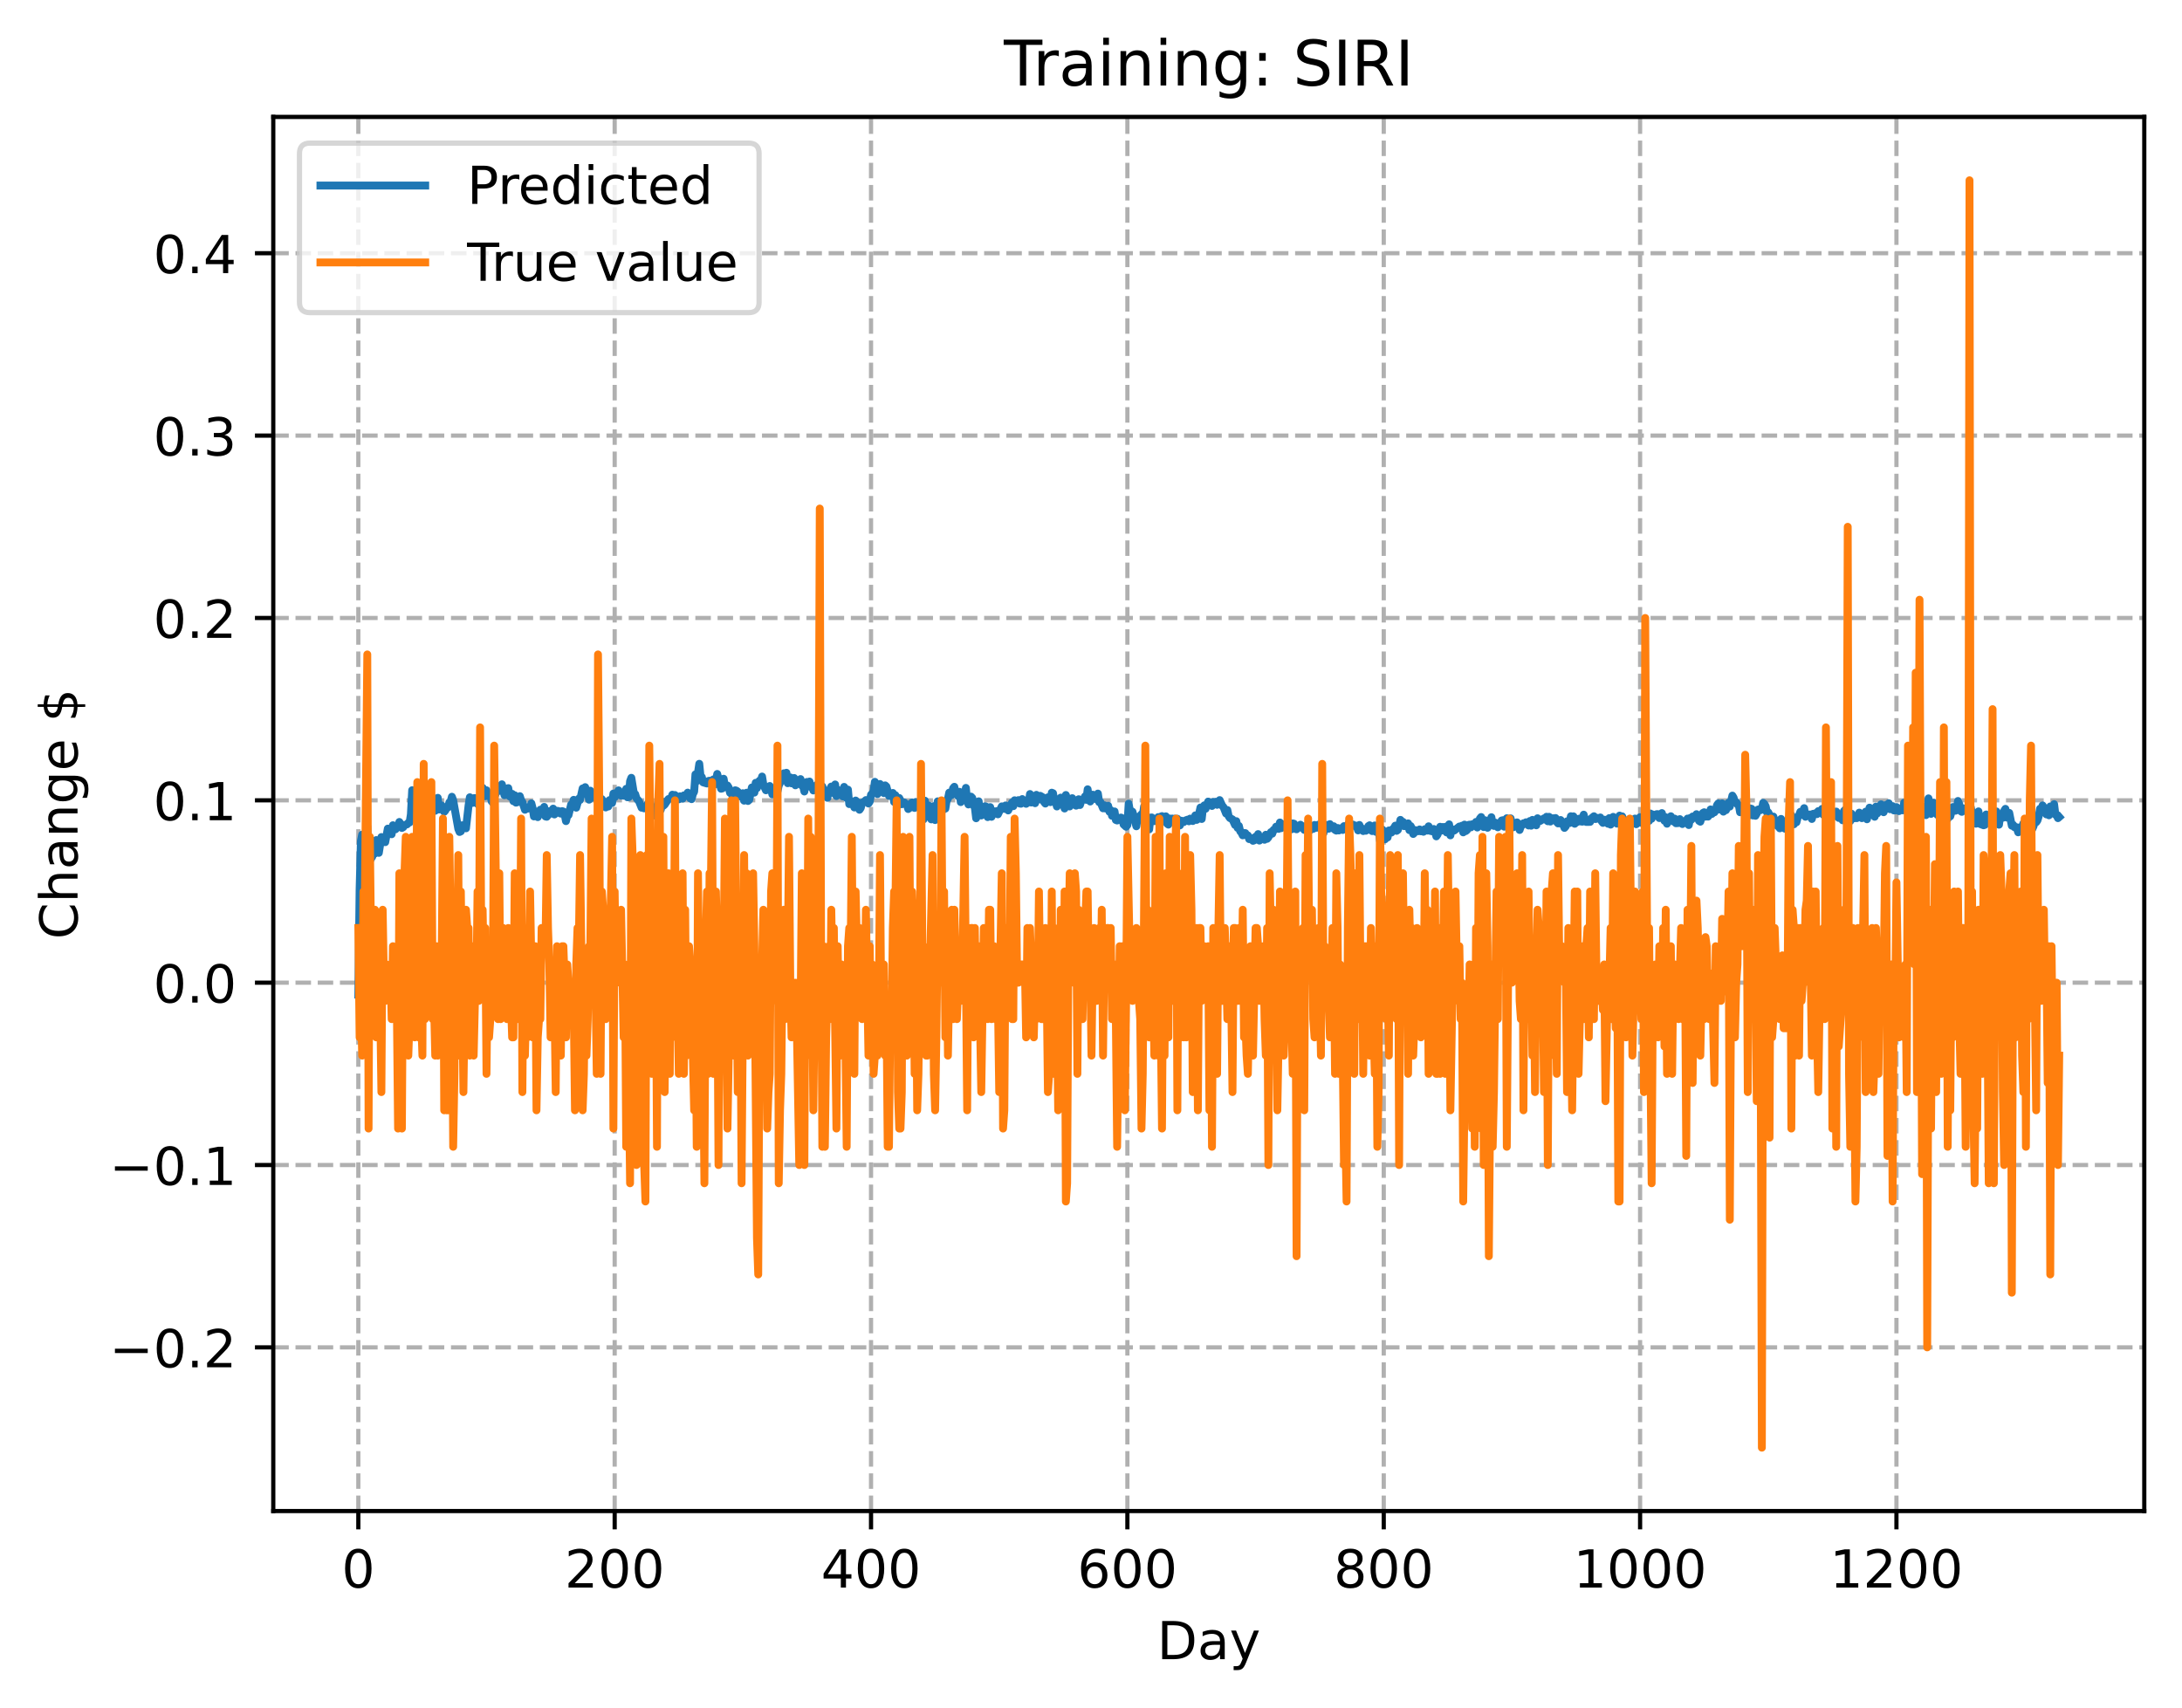 <?xml version="1.0" encoding="utf-8" standalone="no"?>
<!DOCTYPE svg PUBLIC "-//W3C//DTD SVG 1.1//EN"
  "http://www.w3.org/Graphics/SVG/1.1/DTD/svg11.dtd">
<!-- Created with matplotlib (https://matplotlib.org/) -->
<svg height="325.986pt" version="1.1" viewBox="0 0 416.481 325.986" width="416.481pt" xmlns="http://www.w3.org/2000/svg" xmlns:xlink="http://www.w3.org/1999/xlink">
 <defs>
  <style type="text/css">
*{stroke-linecap:butt;stroke-linejoin:round;}
  </style>
 </defs>
 <g id="figure_1">
  <g id="patch_1">
   <path d="M 0 325.986 
L 416.481 325.986 
L 416.481 0 
L 0 0 
z
" style="fill:#ffffff;"/>
  </g>
  <g id="axes_1">
   <g id="patch_2">
    <path d="M 52.161 288.43 
L 409.281 288.43 
L 409.281 22.318 
L 52.161 22.318 
z
" style="fill:#ffffff;"/>
   </g>
   <g id="matplotlib.axis_1">
    <g id="xtick_1">
     <g id="line2d_1">
      <path clip-path="url(#p6c7820d702)" d="M 68.394 288.43 
L 68.394 22.318 
" style="fill:none;stroke:#b0b0b0;stroke-dasharray:2.96,1.28;stroke-dashoffset:0;stroke-width:0.8;"/>
     </g>
     <g id="line2d_2">
      <defs>
       <path d="M 0 0 
L 0 3.5 
" id="m8626691407" style="stroke:#000000;stroke-width:0.8;"/>
      </defs>
      <g>
       <use style="stroke:#000000;stroke-width:0.8;" x="68.394" xlink:href="#m8626691407" y="288.43"/>
      </g>
     </g>
     <g id="text_1">
      <!-- 0 -->
      <defs>
       <path d="M 31.781 66.406 
Q 24.172 66.406 20.328 58.906 
Q 16.5 51.422 16.5 36.375 
Q 16.5 21.391 20.328 13.891 
Q 24.172 6.391 31.781 6.391 
Q 39.453 6.391 43.281 13.891 
Q 47.125 21.391 47.125 36.375 
Q 47.125 51.422 43.281 58.906 
Q 39.453 66.406 31.781 66.406 
z
M 31.781 74.219 
Q 44.047 74.219 50.516 64.516 
Q 56.984 54.828 56.984 36.375 
Q 56.984 17.969 50.516 8.266 
Q 44.047 -1.422 31.781 -1.422 
Q 19.531 -1.422 13.062 8.266 
Q 6.594 17.969 6.594 36.375 
Q 6.594 54.828 13.062 64.516 
Q 19.531 74.219 31.781 74.219 
z
" id="DejaVuSans-48"/>
      </defs>
      <g transform="translate(65.212 303.029)scale(0.1 -0.1)">
       <use xlink:href="#DejaVuSans-48"/>
      </g>
     </g>
    </g>
    <g id="xtick_2">
     <g id="line2d_3">
      <path clip-path="url(#p6c7820d702)" d="M 117.324 288.43 
L 117.324 22.318 
" style="fill:none;stroke:#b0b0b0;stroke-dasharray:2.96,1.28;stroke-dashoffset:0;stroke-width:0.8;"/>
     </g>
     <g id="line2d_4">
      <g>
       <use style="stroke:#000000;stroke-width:0.8;" x="117.324" xlink:href="#m8626691407" y="288.43"/>
      </g>
     </g>
     <g id="text_2">
      <!-- 200 -->
      <defs>
       <path d="M 19.188 8.297 
L 53.609 8.297 
L 53.609 0 
L 7.328 0 
L 7.328 8.297 
Q 12.938 14.109 22.625 23.891 
Q 32.328 33.688 34.812 36.531 
Q 39.547 41.844 41.422 45.531 
Q 43.312 49.219 43.312 52.781 
Q 43.312 58.594 39.234 62.25 
Q 35.156 65.922 28.609 65.922 
Q 23.969 65.922 18.812 64.312 
Q 13.672 62.703 7.812 59.422 
L 7.812 69.391 
Q 13.766 71.781 18.938 73 
Q 24.125 74.219 28.422 74.219 
Q 39.75 74.219 46.484 68.547 
Q 53.219 62.891 53.219 53.422 
Q 53.219 48.922 51.531 44.891 
Q 49.859 40.875 45.406 35.406 
Q 44.188 33.984 37.641 27.219 
Q 31.109 20.453 19.188 8.297 
z
" id="DejaVuSans-50"/>
      </defs>
      <g transform="translate(107.781 303.029)scale(0.1 -0.1)">
       <use xlink:href="#DejaVuSans-50"/>
       <use x="63.623" xlink:href="#DejaVuSans-48"/>
       <use x="127.246" xlink:href="#DejaVuSans-48"/>
      </g>
     </g>
    </g>
    <g id="xtick_3">
     <g id="line2d_5">
      <path clip-path="url(#p6c7820d702)" d="M 166.255 288.43 
L 166.255 22.318 
" style="fill:none;stroke:#b0b0b0;stroke-dasharray:2.96,1.28;stroke-dashoffset:0;stroke-width:0.8;"/>
     </g>
     <g id="line2d_6">
      <g>
       <use style="stroke:#000000;stroke-width:0.8;" x="166.255" xlink:href="#m8626691407" y="288.43"/>
      </g>
     </g>
     <g id="text_3">
      <!-- 400 -->
      <defs>
       <path d="M 37.797 64.312 
L 12.891 25.391 
L 37.797 25.391 
z
M 35.203 72.906 
L 47.609 72.906 
L 47.609 25.391 
L 58.016 25.391 
L 58.016 17.188 
L 47.609 17.188 
L 47.609 0 
L 37.797 0 
L 37.797 17.188 
L 4.891 17.188 
L 4.891 26.703 
z
" id="DejaVuSans-52"/>
      </defs>
      <g transform="translate(156.711 303.029)scale(0.1 -0.1)">
       <use xlink:href="#DejaVuSans-52"/>
       <use x="63.623" xlink:href="#DejaVuSans-48"/>
       <use x="127.246" xlink:href="#DejaVuSans-48"/>
      </g>
     </g>
    </g>
    <g id="xtick_4">
     <g id="line2d_7">
      <path clip-path="url(#p6c7820d702)" d="M 215.185 288.43 
L 215.185 22.318 
" style="fill:none;stroke:#b0b0b0;stroke-dasharray:2.96,1.28;stroke-dashoffset:0;stroke-width:0.8;"/>
     </g>
     <g id="line2d_8">
      <g>
       <use style="stroke:#000000;stroke-width:0.8;" x="215.185" xlink:href="#m8626691407" y="288.43"/>
      </g>
     </g>
     <g id="text_4">
      <!-- 600 -->
      <defs>
       <path d="M 33.016 40.375 
Q 26.375 40.375 22.484 35.828 
Q 18.609 31.297 18.609 23.391 
Q 18.609 15.531 22.484 10.953 
Q 26.375 6.391 33.016 6.391 
Q 39.656 6.391 43.531 10.953 
Q 47.406 15.531 47.406 23.391 
Q 47.406 31.297 43.531 35.828 
Q 39.656 40.375 33.016 40.375 
z
M 52.594 71.297 
L 52.594 62.312 
Q 48.875 64.062 45.094 64.984 
Q 41.312 65.922 37.594 65.922 
Q 27.828 65.922 22.672 59.328 
Q 17.531 52.734 16.797 39.406 
Q 19.672 43.656 24.016 45.922 
Q 28.375 48.188 33.594 48.188 
Q 44.578 48.188 50.953 41.516 
Q 57.328 34.859 57.328 23.391 
Q 57.328 12.156 50.688 5.359 
Q 44.047 -1.422 33.016 -1.422 
Q 20.359 -1.422 13.672 8.266 
Q 6.984 17.969 6.984 36.375 
Q 6.984 53.656 15.188 63.938 
Q 23.391 74.219 37.203 74.219 
Q 40.922 74.219 44.703 73.484 
Q 48.484 72.75 52.594 71.297 
z
" id="DejaVuSans-54"/>
      </defs>
      <g transform="translate(205.642 303.029)scale(0.1 -0.1)">
       <use xlink:href="#DejaVuSans-54"/>
       <use x="63.623" xlink:href="#DejaVuSans-48"/>
       <use x="127.246" xlink:href="#DejaVuSans-48"/>
      </g>
     </g>
    </g>
    <g id="xtick_5">
     <g id="line2d_9">
      <path clip-path="url(#p6c7820d702)" d="M 264.116 288.43 
L 264.116 22.318 
" style="fill:none;stroke:#b0b0b0;stroke-dasharray:2.96,1.28;stroke-dashoffset:0;stroke-width:0.8;"/>
     </g>
     <g id="line2d_10">
      <g>
       <use style="stroke:#000000;stroke-width:0.8;" x="264.116" xlink:href="#m8626691407" y="288.43"/>
      </g>
     </g>
     <g id="text_5">
      <!-- 800 -->
      <defs>
       <path d="M 31.781 34.625 
Q 24.75 34.625 20.719 30.859 
Q 16.703 27.094 16.703 20.516 
Q 16.703 13.922 20.719 10.156 
Q 24.75 6.391 31.781 6.391 
Q 38.812 6.391 42.859 10.172 
Q 46.922 13.969 46.922 20.516 
Q 46.922 27.094 42.891 30.859 
Q 38.875 34.625 31.781 34.625 
z
M 21.922 38.812 
Q 15.578 40.375 12.031 44.719 
Q 8.5 49.078 8.5 55.328 
Q 8.5 64.062 14.719 69.141 
Q 20.953 74.219 31.781 74.219 
Q 42.672 74.219 48.875 69.141 
Q 55.078 64.062 55.078 55.328 
Q 55.078 49.078 51.531 44.719 
Q 48 40.375 41.703 38.812 
Q 48.828 37.156 52.797 32.312 
Q 56.781 27.484 56.781 20.516 
Q 56.781 9.906 50.312 4.234 
Q 43.844 -1.422 31.781 -1.422 
Q 19.734 -1.422 13.25 4.234 
Q 6.781 9.906 6.781 20.516 
Q 6.781 27.484 10.781 32.312 
Q 14.797 37.156 21.922 38.812 
z
M 18.312 54.391 
Q 18.312 48.734 21.844 45.562 
Q 25.391 42.391 31.781 42.391 
Q 38.141 42.391 41.719 45.562 
Q 45.312 48.734 45.312 54.391 
Q 45.312 60.062 41.719 63.234 
Q 38.141 66.406 31.781 66.406 
Q 25.391 66.406 21.844 63.234 
Q 18.312 60.062 18.312 54.391 
z
" id="DejaVuSans-56"/>
      </defs>
      <g transform="translate(254.572 303.029)scale(0.1 -0.1)">
       <use xlink:href="#DejaVuSans-56"/>
       <use x="63.623" xlink:href="#DejaVuSans-48"/>
       <use x="127.246" xlink:href="#DejaVuSans-48"/>
      </g>
     </g>
    </g>
    <g id="xtick_6">
     <g id="line2d_11">
      <path clip-path="url(#p6c7820d702)" d="M 313.047 288.43 
L 313.047 22.318 
" style="fill:none;stroke:#b0b0b0;stroke-dasharray:2.96,1.28;stroke-dashoffset:0;stroke-width:0.8;"/>
     </g>
     <g id="line2d_12">
      <g>
       <use style="stroke:#000000;stroke-width:0.8;" x="313.047" xlink:href="#m8626691407" y="288.43"/>
      </g>
     </g>
     <g id="text_6">
      <!-- 1000 -->
      <defs>
       <path d="M 12.406 8.297 
L 28.516 8.297 
L 28.516 63.922 
L 10.984 60.406 
L 10.984 69.391 
L 28.422 72.906 
L 38.281 72.906 
L 38.281 8.297 
L 54.391 8.297 
L 54.391 0 
L 12.406 0 
z
" id="DejaVuSans-49"/>
      </defs>
      <g transform="translate(300.322 303.029)scale(0.1 -0.1)">
       <use xlink:href="#DejaVuSans-49"/>
       <use x="63.623" xlink:href="#DejaVuSans-48"/>
       <use x="127.246" xlink:href="#DejaVuSans-48"/>
       <use x="190.869" xlink:href="#DejaVuSans-48"/>
      </g>
     </g>
    </g>
    <g id="xtick_7">
     <g id="line2d_13">
      <path clip-path="url(#p6c7820d702)" d="M 361.977 288.43 
L 361.977 22.318 
" style="fill:none;stroke:#b0b0b0;stroke-dasharray:2.96,1.28;stroke-dashoffset:0;stroke-width:0.8;"/>
     </g>
     <g id="line2d_14">
      <g>
       <use style="stroke:#000000;stroke-width:0.8;" x="361.977" xlink:href="#m8626691407" y="288.43"/>
      </g>
     </g>
     <g id="text_7">
      <!-- 1200 -->
      <g transform="translate(349.252 303.029)scale(0.1 -0.1)">
       <use xlink:href="#DejaVuSans-49"/>
       <use x="63.623" xlink:href="#DejaVuSans-50"/>
       <use x="127.246" xlink:href="#DejaVuSans-48"/>
       <use x="190.869" xlink:href="#DejaVuSans-48"/>
      </g>
     </g>
    </g>
    <g id="text_8">
     <!-- Day -->
     <defs>
      <path d="M 19.672 64.797 
L 19.672 8.109 
L 31.594 8.109 
Q 46.688 8.109 53.688 14.938 
Q 60.688 21.781 60.688 36.531 
Q 60.688 51.172 53.688 57.984 
Q 46.688 64.797 31.594 64.797 
z
M 9.812 72.906 
L 30.078 72.906 
Q 51.266 72.906 61.172 64.094 
Q 71.094 55.281 71.094 36.531 
Q 71.094 17.672 61.125 8.828 
Q 51.172 0 30.078 0 
L 9.812 0 
z
" id="DejaVuSans-68"/>
      <path d="M 34.281 27.484 
Q 23.391 27.484 19.188 25 
Q 14.984 22.516 14.984 16.5 
Q 14.984 11.719 18.141 8.906 
Q 21.297 6.109 26.703 6.109 
Q 34.188 6.109 38.703 11.406 
Q 43.219 16.703 43.219 25.484 
L 43.219 27.484 
z
M 52.203 31.203 
L 52.203 0 
L 43.219 0 
L 43.219 8.297 
Q 40.141 3.328 35.547 0.953 
Q 30.953 -1.422 24.312 -1.422 
Q 15.922 -1.422 10.953 3.297 
Q 6 8.016 6 15.922 
Q 6 25.141 12.172 29.828 
Q 18.359 34.516 30.609 34.516 
L 43.219 34.516 
L 43.219 35.406 
Q 43.219 41.609 39.141 45 
Q 35.062 48.391 27.688 48.391 
Q 23 48.391 18.547 47.266 
Q 14.109 46.141 10.016 43.891 
L 10.016 52.203 
Q 14.938 54.109 19.578 55.047 
Q 24.219 56 28.609 56 
Q 40.484 56 46.344 49.844 
Q 52.203 43.703 52.203 31.203 
z
" id="DejaVuSans-97"/>
      <path d="M 32.172 -5.078 
Q 28.375 -14.844 24.75 -17.812 
Q 21.141 -20.797 15.094 -20.797 
L 7.906 -20.797 
L 7.906 -13.281 
L 13.188 -13.281 
Q 16.891 -13.281 18.938 -11.516 
Q 21 -9.766 23.484 -3.219 
L 25.094 0.875 
L 2.984 54.688 
L 12.5 54.688 
L 29.594 11.922 
L 46.688 54.688 
L 56.203 54.688 
z
" id="DejaVuSans-121"/>
     </defs>
     <g transform="translate(220.847 316.707)scale(0.1 -0.1)">
      <use xlink:href="#DejaVuSans-68"/>
      <use x="77.002" xlink:href="#DejaVuSans-97"/>
      <use x="138.281" xlink:href="#DejaVuSans-121"/>
     </g>
    </g>
   </g>
   <g id="matplotlib.axis_2">
    <g id="ytick_1">
     <g id="line2d_15">
      <path clip-path="url(#p6c7820d702)" d="M 52.161 257.189 
L 409.281 257.189 
" style="fill:none;stroke:#b0b0b0;stroke-dasharray:2.96,1.28;stroke-dashoffset:0;stroke-width:0.8;"/>
     </g>
     <g id="line2d_16">
      <defs>
       <path d="M 0 0 
L -3.5 0 
" id="mb134d4915d" style="stroke:#000000;stroke-width:0.8;"/>
      </defs>
      <g>
       <use style="stroke:#000000;stroke-width:0.8;" x="52.161" xlink:href="#mb134d4915d" y="257.189"/>
      </g>
     </g>
     <g id="text_9">
      <!-- −0.2 -->
      <defs>
       <path d="M 10.594 35.5 
L 73.188 35.5 
L 73.188 27.203 
L 10.594 27.203 
z
" id="DejaVuSans-8722"/>
       <path d="M 10.688 12.406 
L 21 12.406 
L 21 0 
L 10.688 0 
z
" id="DejaVuSans-46"/>
      </defs>
      <g transform="translate(20.878 260.989)scale(0.1 -0.1)">
       <use xlink:href="#DejaVuSans-8722"/>
       <use x="83.789" xlink:href="#DejaVuSans-48"/>
       <use x="147.412" xlink:href="#DejaVuSans-46"/>
       <use x="179.199" xlink:href="#DejaVuSans-50"/>
      </g>
     </g>
    </g>
    <g id="ytick_2">
     <g id="line2d_17">
      <path clip-path="url(#p6c7820d702)" d="M 52.161 222.381 
L 409.281 222.381 
" style="fill:none;stroke:#b0b0b0;stroke-dasharray:2.96,1.28;stroke-dashoffset:0;stroke-width:0.8;"/>
     </g>
     <g id="line2d_18">
      <g>
       <use style="stroke:#000000;stroke-width:0.8;" x="52.161" xlink:href="#mb134d4915d" y="222.381"/>
      </g>
     </g>
     <g id="text_10">
      <!-- −0.1 -->
      <g transform="translate(20.878 226.18)scale(0.1 -0.1)">
       <use xlink:href="#DejaVuSans-8722"/>
       <use x="83.789" xlink:href="#DejaVuSans-48"/>
       <use x="147.412" xlink:href="#DejaVuSans-46"/>
       <use x="179.199" xlink:href="#DejaVuSans-49"/>
      </g>
     </g>
    </g>
    <g id="ytick_3">
     <g id="line2d_19">
      <path clip-path="url(#p6c7820d702)" d="M 52.161 187.572 
L 409.281 187.572 
" style="fill:none;stroke:#b0b0b0;stroke-dasharray:2.96,1.28;stroke-dashoffset:0;stroke-width:0.8;"/>
     </g>
     <g id="line2d_20">
      <g>
       <use style="stroke:#000000;stroke-width:0.8;" x="52.161" xlink:href="#mb134d4915d" y="187.572"/>
      </g>
     </g>
     <g id="text_11">
      <!-- 0.0 -->
      <g transform="translate(29.258 191.371)scale(0.1 -0.1)">
       <use xlink:href="#DejaVuSans-48"/>
       <use x="63.623" xlink:href="#DejaVuSans-46"/>
       <use x="95.41" xlink:href="#DejaVuSans-48"/>
      </g>
     </g>
    </g>
    <g id="ytick_4">
     <g id="line2d_21">
      <path clip-path="url(#p6c7820d702)" d="M 52.161 152.763 
L 409.281 152.763 
" style="fill:none;stroke:#b0b0b0;stroke-dasharray:2.96,1.28;stroke-dashoffset:0;stroke-width:0.8;"/>
     </g>
     <g id="line2d_22">
      <g>
       <use style="stroke:#000000;stroke-width:0.8;" x="52.161" xlink:href="#mb134d4915d" y="152.763"/>
      </g>
     </g>
     <g id="text_12">
      <!-- 0.1 -->
      <g transform="translate(29.258 156.563)scale(0.1 -0.1)">
       <use xlink:href="#DejaVuSans-48"/>
       <use x="63.623" xlink:href="#DejaVuSans-46"/>
       <use x="95.41" xlink:href="#DejaVuSans-49"/>
      </g>
     </g>
    </g>
    <g id="ytick_5">
     <g id="line2d_23">
      <path clip-path="url(#p6c7820d702)" d="M 52.161 117.955 
L 409.281 117.955 
" style="fill:none;stroke:#b0b0b0;stroke-dasharray:2.96,1.28;stroke-dashoffset:0;stroke-width:0.8;"/>
     </g>
     <g id="line2d_24">
      <g>
       <use style="stroke:#000000;stroke-width:0.8;" x="52.161" xlink:href="#mb134d4915d" y="117.955"/>
      </g>
     </g>
     <g id="text_13">
      <!-- 0.2 -->
      <g transform="translate(29.258 121.754)scale(0.1 -0.1)">
       <use xlink:href="#DejaVuSans-48"/>
       <use x="63.623" xlink:href="#DejaVuSans-46"/>
       <use x="95.41" xlink:href="#DejaVuSans-50"/>
      </g>
     </g>
    </g>
    <g id="ytick_6">
     <g id="line2d_25">
      <path clip-path="url(#p6c7820d702)" d="M 52.161 83.146 
L 409.281 83.146 
" style="fill:none;stroke:#b0b0b0;stroke-dasharray:2.96,1.28;stroke-dashoffset:0;stroke-width:0.8;"/>
     </g>
     <g id="line2d_26">
      <g>
       <use style="stroke:#000000;stroke-width:0.8;" x="52.161" xlink:href="#mb134d4915d" y="83.146"/>
      </g>
     </g>
     <g id="text_14">
      <!-- 0.3 -->
      <defs>
       <path d="M 40.578 39.312 
Q 47.656 37.797 51.625 33 
Q 55.609 28.219 55.609 21.188 
Q 55.609 10.406 48.188 4.484 
Q 40.766 -1.422 27.094 -1.422 
Q 22.516 -1.422 17.656 -0.516 
Q 12.797 0.391 7.625 2.203 
L 7.625 11.719 
Q 11.719 9.328 16.594 8.109 
Q 21.484 6.891 26.812 6.891 
Q 36.078 6.891 40.938 10.547 
Q 45.797 14.203 45.797 21.188 
Q 45.797 27.641 41.281 31.266 
Q 36.766 34.906 28.719 34.906 
L 20.219 34.906 
L 20.219 43.016 
L 29.109 43.016 
Q 36.375 43.016 40.234 45.922 
Q 44.094 48.828 44.094 54.297 
Q 44.094 59.906 40.109 62.906 
Q 36.141 65.922 28.719 65.922 
Q 24.656 65.922 20.016 65.031 
Q 15.375 64.156 9.812 62.312 
L 9.812 71.094 
Q 15.438 72.656 20.344 73.438 
Q 25.25 74.219 29.594 74.219 
Q 40.828 74.219 47.359 69.109 
Q 53.906 64.016 53.906 55.328 
Q 53.906 49.266 50.438 45.094 
Q 46.969 40.922 40.578 39.312 
z
" id="DejaVuSans-51"/>
      </defs>
      <g transform="translate(29.258 86.945)scale(0.1 -0.1)">
       <use xlink:href="#DejaVuSans-48"/>
       <use x="63.623" xlink:href="#DejaVuSans-46"/>
       <use x="95.41" xlink:href="#DejaVuSans-51"/>
      </g>
     </g>
    </g>
    <g id="ytick_7">
     <g id="line2d_27">
      <path clip-path="url(#p6c7820d702)" d="M 52.161 48.338 
L 409.281 48.338 
" style="fill:none;stroke:#b0b0b0;stroke-dasharray:2.96,1.28;stroke-dashoffset:0;stroke-width:0.8;"/>
     </g>
     <g id="line2d_28">
      <g>
       <use style="stroke:#000000;stroke-width:0.8;" x="52.161" xlink:href="#mb134d4915d" y="48.338"/>
      </g>
     </g>
     <g id="text_15">
      <!-- 0.4 -->
      <g transform="translate(29.258 52.137)scale(0.1 -0.1)">
       <use xlink:href="#DejaVuSans-48"/>
       <use x="63.623" xlink:href="#DejaVuSans-46"/>
       <use x="95.41" xlink:href="#DejaVuSans-52"/>
      </g>
     </g>
    </g>
    <g id="text_16">
     <!-- Change $ -->
     <defs>
      <path d="M 64.406 67.281 
L 64.406 56.891 
Q 59.422 61.531 53.781 63.812 
Q 48.141 66.109 41.797 66.109 
Q 29.297 66.109 22.656 58.469 
Q 16.016 50.828 16.016 36.375 
Q 16.016 21.969 22.656 14.328 
Q 29.297 6.688 41.797 6.688 
Q 48.141 6.688 53.781 8.984 
Q 59.422 11.281 64.406 15.922 
L 64.406 5.609 
Q 59.234 2.094 53.438 0.328 
Q 47.656 -1.422 41.219 -1.422 
Q 24.656 -1.422 15.125 8.703 
Q 5.609 18.844 5.609 36.375 
Q 5.609 53.953 15.125 64.078 
Q 24.656 74.219 41.219 74.219 
Q 47.75 74.219 53.531 72.484 
Q 59.328 70.75 64.406 67.281 
z
" id="DejaVuSans-67"/>
      <path d="M 54.891 33.016 
L 54.891 0 
L 45.906 0 
L 45.906 32.719 
Q 45.906 40.484 42.875 44.328 
Q 39.844 48.188 33.797 48.188 
Q 26.516 48.188 22.312 43.547 
Q 18.109 38.922 18.109 30.906 
L 18.109 0 
L 9.078 0 
L 9.078 75.984 
L 18.109 75.984 
L 18.109 46.188 
Q 21.344 51.125 25.703 53.562 
Q 30.078 56 35.797 56 
Q 45.219 56 50.047 50.172 
Q 54.891 44.344 54.891 33.016 
z
" id="DejaVuSans-104"/>
      <path d="M 54.891 33.016 
L 54.891 0 
L 45.906 0 
L 45.906 32.719 
Q 45.906 40.484 42.875 44.328 
Q 39.844 48.188 33.797 48.188 
Q 26.516 48.188 22.312 43.547 
Q 18.109 38.922 18.109 30.906 
L 18.109 0 
L 9.078 0 
L 9.078 54.688 
L 18.109 54.688 
L 18.109 46.188 
Q 21.344 51.125 25.703 53.562 
Q 30.078 56 35.797 56 
Q 45.219 56 50.047 50.172 
Q 54.891 44.344 54.891 33.016 
z
" id="DejaVuSans-110"/>
      <path d="M 45.406 27.984 
Q 45.406 37.75 41.375 43.109 
Q 37.359 48.484 30.078 48.484 
Q 22.859 48.484 18.828 43.109 
Q 14.797 37.75 14.797 27.984 
Q 14.797 18.266 18.828 12.891 
Q 22.859 7.516 30.078 7.516 
Q 37.359 7.516 41.375 12.891 
Q 45.406 18.266 45.406 27.984 
z
M 54.391 6.781 
Q 54.391 -7.172 48.188 -13.984 
Q 42 -20.797 29.203 -20.797 
Q 24.469 -20.797 20.266 -20.094 
Q 16.062 -19.391 12.109 -17.922 
L 12.109 -9.188 
Q 16.062 -11.328 19.922 -12.344 
Q 23.781 -13.375 27.781 -13.375 
Q 36.625 -13.375 41.016 -8.766 
Q 45.406 -4.156 45.406 5.172 
L 45.406 9.625 
Q 42.625 4.781 38.281 2.391 
Q 33.938 0 27.875 0 
Q 17.828 0 11.672 7.656 
Q 5.516 15.328 5.516 27.984 
Q 5.516 40.672 11.672 48.328 
Q 17.828 56 27.875 56 
Q 33.938 56 38.281 53.609 
Q 42.625 51.219 45.406 46.391 
L 45.406 54.688 
L 54.391 54.688 
z
" id="DejaVuSans-103"/>
      <path d="M 56.203 29.594 
L 56.203 25.203 
L 14.891 25.203 
Q 15.484 15.922 20.484 11.062 
Q 25.484 6.203 34.422 6.203 
Q 39.594 6.203 44.453 7.469 
Q 49.312 8.734 54.109 11.281 
L 54.109 2.781 
Q 49.266 0.734 44.188 -0.344 
Q 39.109 -1.422 33.891 -1.422 
Q 20.797 -1.422 13.156 6.188 
Q 5.516 13.812 5.516 26.812 
Q 5.516 40.234 12.766 48.109 
Q 20.016 56 32.328 56 
Q 43.359 56 49.781 48.891 
Q 56.203 41.797 56.203 29.594 
z
M 47.219 32.234 
Q 47.125 39.594 43.094 43.984 
Q 39.062 48.391 32.422 48.391 
Q 24.906 48.391 20.391 44.141 
Q 15.875 39.891 15.188 32.172 
z
" id="DejaVuSans-101"/>
      <path id="DejaVuSans-32"/>
      <path d="M 33.797 -14.703 
L 28.906 -14.703 
L 28.859 0 
Q 23.734 0.094 18.609 1.188 
Q 13.484 2.297 8.297 4.5 
L 8.297 13.281 
Q 13.281 10.156 18.375 8.562 
Q 23.484 6.984 28.906 6.938 
L 28.906 29.203 
Q 18.109 30.953 13.203 35.156 
Q 8.297 39.359 8.297 46.688 
Q 8.297 54.641 13.625 59.219 
Q 18.953 63.812 28.906 64.5 
L 28.906 75.984 
L 33.797 75.984 
L 33.797 64.656 
Q 38.328 64.453 42.578 63.688 
Q 46.828 62.938 50.875 61.625 
L 50.875 53.078 
Q 46.828 55.125 42.547 56.25 
Q 38.281 57.375 33.797 57.562 
L 33.797 36.719 
Q 44.875 35.016 50.094 30.609 
Q 55.328 26.219 55.328 18.609 
Q 55.328 10.359 49.781 5.594 
Q 44.234 0.828 33.797 0.094 
z
M 28.906 37.594 
L 28.906 57.625 
Q 23.25 56.984 20.266 54.391 
Q 17.281 51.812 17.281 47.516 
Q 17.281 43.312 20.031 40.969 
Q 22.797 38.625 28.906 37.594 
z
M 33.797 28.219 
L 33.797 7.078 
Q 39.984 7.906 43.141 10.594 
Q 46.297 13.281 46.297 17.672 
Q 46.297 21.969 43.281 24.5 
Q 40.281 27.047 33.797 28.219 
z
" id="DejaVuSans-36"/>
     </defs>
     <g transform="translate(14.798 179.288)rotate(-90)scale(0.1 -0.1)">
      <use xlink:href="#DejaVuSans-67"/>
      <use x="69.824" xlink:href="#DejaVuSans-104"/>
      <use x="133.203" xlink:href="#DejaVuSans-97"/>
      <use x="194.482" xlink:href="#DejaVuSans-110"/>
      <use x="257.861" xlink:href="#DejaVuSans-103"/>
      <use x="321.338" xlink:href="#DejaVuSans-101"/>
      <use x="382.861" xlink:href="#DejaVuSans-32"/>
      <use x="414.648" xlink:href="#DejaVuSans-36"/>
     </g>
    </g>
   </g>
   <g id="line2d_29">
    <path clip-path="url(#p6c7820d702)" d="M 68.394 189.852 
L 68.638 169.764 
L 68.883 160.531 
L 69.128 159.304 
L 69.372 160.337 
L 69.617 160.807 
L 69.862 160.829 
L 70.106 157.736 
L 70.351 164.172 
L 70.596 164.254 
L 71.085 163.477 
L 71.33 162.058 
L 71.574 162.912 
L 71.819 160.351 
L 72.063 160.969 
L 72.308 162.794 
L 72.797 159.773 
L 73.042 160.362 
L 73.287 160.113 
L 73.531 160.754 
L 74.021 158.161 
L 74.51 159.011 
L 74.755 159.241 
L 74.999 157.515 
L 75.244 157.683 
L 75.489 158.3 
L 75.978 157.758 
L 76.223 156.892 
L 76.467 157.268 
L 76.712 158.043 
L 76.957 157.898 
L 77.201 157.482 
L 77.69 157.356 
L 77.935 157.057 
L 78.18 156.998 
L 78.424 155.451 
L 78.669 150.831 
L 79.158 156.346 
L 79.648 155.511 
L 79.892 152.91 
L 80.137 151.641 
L 80.382 154.596 
L 80.626 156.158 
L 80.871 155.828 
L 81.116 153.095 
L 81.36 154.672 
L 81.605 154.595 
L 81.85 155.739 
L 82.094 154.009 
L 82.339 153.745 
L 82.584 153.887 
L 82.828 153.793 
L 83.073 154.762 
L 83.317 153.936 
L 83.562 152.286 
L 83.807 154.514 
L 84.296 153.739 
L 84.541 154.587 
L 84.785 154.962 
L 85.03 154.681 
L 85.275 154.012 
L 85.519 154.109 
L 85.764 153.156 
L 86.009 152.983 
L 86.253 152.082 
L 86.498 152.741 
L 87.477 158.217 
L 87.721 158.81 
L 87.966 158.689 
L 88.211 157.521 
L 88.7 157.894 
L 88.945 158.11 
L 89.434 153.754 
L 89.678 152.181 
L 89.923 152.578 
L 90.168 153.264 
L 90.412 152.358 
L 90.657 152.333 
L 90.902 153.251 
L 91.391 153.649 
L 91.636 152.194 
L 92.125 150.369 
L 92.614 151.987 
L 92.859 150.844 
L 93.348 151.9 
L 93.593 151.902 
L 93.838 152.95 
L 94.082 153.247 
L 94.327 152.168 
L 94.572 151.63 
L 94.816 150.299 
L 95.061 150.751 
L 95.305 150.961 
L 95.55 150.77 
L 95.795 149.703 
L 96.284 151.789 
L 96.529 151.702 
L 96.773 150.526 
L 97.018 150.429 
L 97.263 152.008 
L 97.507 152.142 
L 97.752 151.527 
L 97.997 152.935 
L 98.241 151.792 
L 98.486 153.209 
L 98.731 153.14 
L 98.975 152.71 
L 99.22 151.969 
L 99.465 152.757 
L 99.709 153.09 
L 100.199 154.567 
L 100.443 154.26 
L 100.688 154.36 
L 101.177 154.181 
L 101.422 153.341 
L 101.666 154.267 
L 101.911 155.838 
L 102.4 154.921 
L 102.645 155.976 
L 103.134 154.55 
L 103.379 155.092 
L 103.624 155.2 
L 103.868 154.018 
L 104.113 155.844 
L 104.358 155.909 
L 104.602 155.6 
L 104.847 154.829 
L 105.092 154.855 
L 105.336 155.297 
L 105.581 154.35 
L 105.826 155.464 
L 106.07 154.744 
L 106.56 154.792 
L 106.804 155.202 
L 107.049 155.306 
L 107.293 154.82 
L 107.538 154.904 
L 107.783 155.514 
L 108.027 156.737 
L 108.272 155.725 
L 108.517 155.585 
L 109.006 153.577 
L 109.251 153.6 
L 109.495 152.671 
L 109.74 153.766 
L 109.985 154.178 
L 110.474 152.449 
L 110.719 152.699 
L 111.208 150.494 
L 111.453 151.506 
L 111.697 150.248 
L 111.942 151.58 
L 112.187 151.107 
L 112.431 152.646 
L 112.676 150.927 
L 112.921 152.314 
L 113.165 151.585 
L 113.654 151.371 
L 113.899 151.52 
L 114.144 152.443 
L 114.388 151.845 
L 114.633 153.437 
L 114.878 152.544 
L 115.122 153.512 
L 115.367 153.007 
L 115.612 154.127 
L 115.856 153.623 
L 116.101 153.949 
L 116.346 152.723 
L 116.59 153.19 
L 116.835 153.276 
L 117.08 151.467 
L 117.324 152.2 
L 117.569 151.37 
L 117.814 151.453 
L 118.058 150.862 
L 118.548 151.874 
L 118.792 151.679 
L 119.037 151.881 
L 119.526 150.565 
L 119.771 152.19 
L 120.015 152.166 
L 120.26 149.119 
L 120.505 148.466 
L 120.994 151.483 
L 121.239 151.58 
L 121.483 152.377 
L 121.973 152.954 
L 122.462 154.179 
L 122.707 154.101 
L 122.951 154.301 
L 123.196 154.238 
L 123.685 153.322 
L 123.93 153.205 
L 124.175 153.418 
L 124.419 154.709 
L 124.664 154.491 
L 124.909 155.677 
L 125.153 155.079 
L 125.398 153.988 
L 125.642 154.841 
L 125.887 154.907 
L 126.132 154.55 
L 126.376 152.998 
L 126.621 153.804 
L 126.866 153.585 
L 127.355 152.834 
L 127.6 152.511 
L 128.089 152.445 
L 128.334 151.69 
L 128.578 152.07 
L 128.823 151.748 
L 129.068 152.454 
L 129.312 152.193 
L 129.557 152.574 
L 129.802 151.995 
L 130.291 152.447 
L 130.536 151.82 
L 131.025 151.799 
L 131.269 151.293 
L 131.759 152.408 
L 132.003 152.543 
L 132.248 151.576 
L 132.493 151.115 
L 132.737 147.809 
L 132.982 149.113 
L 133.471 145.791 
L 133.716 148.237 
L 133.961 148.327 
L 134.205 149.337 
L 134.939 149.558 
L 135.184 149.077 
L 135.429 149.019 
L 135.673 149.665 
L 136.163 148.772 
L 136.407 149.755 
L 136.652 149.008 
L 136.897 147.729 
L 137.63 150.557 
L 137.875 150.492 
L 138.12 148.643 
L 138.364 150.082 
L 138.609 150.256 
L 138.854 149.937 
L 139.098 150.337 
L 139.343 151.334 
L 139.588 151.366 
L 139.832 152.016 
L 140.077 152.188 
L 140.322 150.846 
L 140.566 150.912 
L 140.811 151.103 
L 141.3 152.038 
L 141.545 151.912 
L 141.79 151.404 
L 142.034 152.834 
L 142.524 151.307 
L 142.768 152.893 
L 143.013 152.667 
L 143.502 150.31 
L 143.747 150.968 
L 143.991 151.296 
L 144.236 149.422 
L 144.481 150.439 
L 144.725 149.352 
L 144.97 149.008 
L 145.215 149.137 
L 145.459 148.223 
L 145.704 149.759 
L 146.193 150.848 
L 146.438 150.45 
L 146.683 150.772 
L 146.927 150.028 
L 147.172 150.548 
L 147.417 151.632 
L 147.661 151.361 
L 147.906 151.479 
L 148.151 151.452 
L 148.395 151.087 
L 148.64 149.945 
L 148.885 149.437 
L 149.129 148.399 
L 149.374 148.225 
L 149.618 147.603 
L 149.863 148.786 
L 150.108 147.504 
L 150.352 149.501 
L 150.597 149.408 
L 150.842 148.388 
L 151.086 149.526 
L 151.331 148.63 
L 151.576 148.498 
L 151.82 149.902 
L 152.065 149.192 
L 152.31 149.425 
L 152.799 148.708 
L 153.044 149.945 
L 153.288 150.016 
L 153.533 151.083 
L 153.778 149.502 
L 154.022 149.255 
L 154.267 149.419 
L 154.512 149.18 
L 154.756 150.233 
L 155.001 150.083 
L 155.245 150.887 
L 155.49 150.604 
L 155.735 149.951 
L 155.979 150.613 
L 156.224 149.42 
L 156.469 150.177 
L 156.713 151.586 
L 156.958 150.102 
L 157.447 151.655 
L 157.692 151.599 
L 157.937 152.288 
L 158.181 150.878 
L 158.426 150.631 
L 158.671 150.134 
L 158.915 151.033 
L 159.16 151.427 
L 159.405 149.736 
L 159.649 151.956 
L 159.894 150.739 
L 160.383 151.614 
L 160.628 151.499 
L 160.873 152.018 
L 161.117 150.196 
L 161.362 150.584 
L 161.606 152.343 
L 161.851 150.723 
L 162.096 153.488 
L 162.34 153.367 
L 162.585 152.969 
L 163.074 154.133 
L 163.319 152.805 
L 163.564 153.365 
L 163.808 153.178 
L 164.053 154.571 
L 164.298 154.208 
L 164.542 153.243 
L 165.032 152.969 
L 165.276 152.715 
L 165.766 153.374 
L 166.01 153.015 
L 166.255 151.687 
L 166.5 151.477 
L 166.744 150.958 
L 166.989 149.235 
L 167.233 150.758 
L 167.478 151.576 
L 167.967 149.648 
L 168.701 151.382 
L 168.946 149.91 
L 169.191 150.13 
L 169.68 151.92 
L 169.925 151.694 
L 170.169 151.994 
L 170.414 151.354 
L 170.659 153.077 
L 170.903 151.783 
L 171.148 153.289 
L 171.393 153.78 
L 171.637 152.319 
L 171.882 152.788 
L 172.127 153.504 
L 172.371 153.46 
L 172.616 153.171 
L 172.861 153.523 
L 173.105 153.517 
L 173.35 154.426 
L 173.594 153.7 
L 173.839 154.145 
L 174.084 153.16 
L 174.328 153.965 
L 174.573 154.22 
L 174.818 153.073 
L 175.062 153.766 
L 175.552 153.978 
L 175.796 153.946 
L 176.041 154.083 
L 176.286 156.401 
L 176.53 152.83 
L 176.775 154.134 
L 177.02 154.322 
L 177.264 153.764 
L 177.509 153.929 
L 177.754 156.402 
L 177.998 154.281 
L 178.243 153.873 
L 178.488 156.536 
L 178.732 155.8 
L 178.977 152.959 
L 179.221 153.108 
L 179.466 152.925 
L 179.711 154.065 
L 179.955 154.644 
L 180.2 154.365 
L 180.445 154.348 
L 180.689 152.823 
L 180.934 152.478 
L 181.179 151.294 
L 181.423 151.83 
L 181.668 151.746 
L 181.913 150.468 
L 182.157 150.178 
L 182.402 151.523 
L 182.647 151.119 
L 182.891 151.971 
L 183.136 151.132 
L 183.381 153.105 
L 183.625 152.723 
L 184.115 152.479 
L 184.359 150.391 
L 184.604 152.854 
L 184.848 153.559 
L 185.093 153.163 
L 185.338 152.055 
L 185.582 152.311 
L 185.827 153.729 
L 186.072 154.162 
L 186.316 156.191 
L 186.561 155.667 
L 186.806 152.952 
L 187.05 155.332 
L 187.295 155.662 
L 187.54 155.34 
L 187.784 155.253 
L 188.029 153.887 
L 188.274 153.991 
L 188.518 155.968 
L 188.763 155.418 
L 189.008 154.061 
L 189.252 155.914 
L 189.742 154.849 
L 189.986 155.009 
L 190.231 154.825 
L 190.476 155.438 
L 191.209 153.921 
L 191.454 153.941 
L 191.699 154.399 
L 191.943 153.741 
L 192.188 154.012 
L 192.433 154.698 
L 193.167 153.174 
L 193.411 153.886 
L 193.656 152.752 
L 193.901 152.877 
L 194.145 153.241 
L 194.39 152.725 
L 194.635 153.38 
L 194.879 153.414 
L 195.124 152.522 
L 195.369 152.863 
L 195.613 152.913 
L 195.858 153.433 
L 196.103 153.064 
L 196.347 153.175 
L 196.592 151.56 
L 196.836 153.184 
L 197.081 153.088 
L 197.326 151.962 
L 197.57 153.315 
L 197.815 151.717 
L 198.06 152.55 
L 198.304 152.614 
L 198.549 151.903 
L 199.038 152.182 
L 199.283 153.087 
L 199.528 153.385 
L 200.017 152.189 
L 200.506 153.116 
L 200.751 151.304 
L 200.996 151.407 
L 201.24 152.977 
L 201.485 152.994 
L 201.73 153.944 
L 202.219 152.609 
L 202.464 152.247 
L 202.708 153.014 
L 202.953 153.202 
L 203.197 154.327 
L 203.442 151.744 
L 204.176 153.94 
L 204.421 153.606 
L 204.665 152.354 
L 204.91 152.768 
L 205.155 152.817 
L 205.399 153.788 
L 205.644 153.665 
L 205.889 152.556 
L 206.133 153.667 
L 206.378 152.93 
L 206.623 152.593 
L 206.867 152.485 
L 207.112 151.998 
L 207.357 152.68 
L 207.601 150.658 
L 207.846 152.444 
L 208.091 152.995 
L 208.335 152.604 
L 208.58 151.69 
L 209.069 152.509 
L 209.314 151.809 
L 209.558 151.474 
L 209.803 153.117 
L 210.048 153.103 
L 210.537 154.291 
L 210.782 153.703 
L 211.026 154.329 
L 211.271 154.143 
L 211.516 153.804 
L 211.76 154.949 
L 212.005 154.64 
L 212.25 155.727 
L 212.494 155.555 
L 212.739 154.886 
L 212.984 156.521 
L 213.228 156.618 
L 213.473 156.107 
L 213.718 156.503 
L 213.962 156.055 
L 214.207 156.176 
L 214.452 157.367 
L 214.941 157.811 
L 215.185 157.487 
L 215.43 153.399 
L 215.675 154.867 
L 215.919 154.785 
L 216.164 154.943 
L 216.898 157.723 
L 217.143 156.029 
L 217.387 155.849 
L 217.632 156.481 
L 217.877 155.418 
L 218.121 155.776 
L 218.366 153.949 
L 218.611 155.725 
L 219.1 156.703 
L 219.345 158.31 
L 219.589 156.063 
L 219.834 156.032 
L 220.079 156.565 
L 220.323 156.741 
L 220.568 156.429 
L 220.812 156.542 
L 221.057 155.97 
L 221.302 156.166 
L 221.546 155.883 
L 221.791 155.78 
L 222.036 155.926 
L 222.28 156.221 
L 222.525 155.82 
L 222.77 157.215 
L 223.014 157.403 
L 223.259 156.23 
L 223.504 156.396 
L 223.748 156.246 
L 223.993 156.759 
L 224.238 156.25 
L 224.482 157.259 
L 224.727 156.281 
L 224.972 157.629 
L 225.216 157.546 
L 225.461 156.65 
L 225.706 156.93 
L 225.95 156.921 
L 226.195 156.635 
L 226.684 156.448 
L 226.929 156.768 
L 227.173 156.256 
L 227.418 156.612 
L 227.663 156.721 
L 227.907 156.437 
L 228.152 155.634 
L 228.397 156.504 
L 228.641 156.345 
L 229.131 154.135 
L 229.375 156.329 
L 229.62 154.131 
L 229.865 153.724 
L 230.109 154.38 
L 230.599 153.006 
L 231.333 153.845 
L 231.577 153.061 
L 231.822 153.351 
L 232.067 153.039 
L 232.311 153.626 
L 232.556 153.369 
L 232.8 152.72 
L 233.29 153.804 
L 233.534 154.067 
L 234.024 155.296 
L 234.268 154.615 
L 234.513 155.805 
L 234.758 156.145 
L 235.247 156.406 
L 235.736 157.477 
L 235.981 156.741 
L 236.226 158.033 
L 236.47 157.643 
L 236.715 158.653 
L 236.96 158.95 
L 237.204 159.45 
L 237.449 159.003 
L 237.694 159.019 
L 237.938 159.444 
L 238.183 159.462 
L 238.428 160.169 
L 238.672 160.006 
L 238.917 159.994 
L 239.161 160.497 
L 239.406 160.402 
L 239.651 159.712 
L 239.895 159.878 
L 240.14 159.206 
L 240.385 160.454 
L 240.629 159.99 
L 240.874 160.068 
L 241.119 160.019 
L 241.363 160.295 
L 241.608 159.334 
L 241.853 160.116 
L 242.097 159.84 
L 242.587 158.83 
L 242.831 159.139 
L 243.076 158.415 
L 243.321 158.348 
L 243.565 157.793 
L 243.81 157.761 
L 244.055 158.215 
L 244.299 156.994 
L 244.544 158.085 
L 244.788 157.58 
L 245.033 157.802 
L 245.278 157.772 
L 245.522 157.121 
L 245.767 157.438 
L 246.012 158.444 
L 246.256 158.134 
L 246.501 158.297 
L 246.746 157.167 
L 246.99 157.225 
L 247.235 158.211 
L 247.48 158.299 
L 247.724 157.92 
L 247.969 157.988 
L 248.214 157.421 
L 248.458 157.938 
L 248.703 157.692 
L 248.948 158.409 
L 249.192 157.847 
L 249.437 158.21 
L 249.682 157.689 
L 249.926 158.297 
L 250.171 158.401 
L 250.416 158.171 
L 250.66 158.206 
L 250.905 157.465 
L 251.149 158.023 
L 251.639 157.409 
L 251.883 158.101 
L 252.128 157.337 
L 252.373 157.518 
L 252.617 159.035 
L 252.862 157.859 
L 253.107 157.845 
L 253.351 157.453 
L 253.596 158.194 
L 253.841 157.307 
L 254.085 157.951 
L 254.33 158.093 
L 254.575 157.708 
L 254.819 158.41 
L 255.064 158.549 
L 255.309 158.039 
L 255.553 158.517 
L 255.798 158.11 
L 256.043 158.091 
L 256.287 158.426 
L 256.532 157.686 
L 256.776 157.828 
L 257.266 157.45 
L 257.51 156.994 
L 257.755 157.504 
L 258 157.698 
L 258.244 157.4 
L 258.489 157.634 
L 258.734 157.576 
L 258.978 157.807 
L 259.223 158.509 
L 259.468 157.463 
L 259.712 158.107 
L 259.957 158.121 
L 260.202 158.634 
L 260.446 158.309 
L 260.691 158.575 
L 260.936 158.257 
L 261.18 157.685 
L 261.425 157.525 
L 261.67 158.476 
L 261.914 158.64 
L 262.159 157.817 
L 262.404 157.56 
L 262.648 158.794 
L 263.137 157.74 
L 263.382 160.409 
L 263.871 158.351 
L 264.116 159.054 
L 264.361 160.206 
L 264.605 158.906 
L 264.85 159.855 
L 265.095 158.514 
L 265.584 158.919 
L 265.829 158.25 
L 266.073 158.066 
L 266.318 157.6 
L 266.563 158.593 
L 266.807 158.421 
L 267.052 157.648 
L 267.297 156.495 
L 267.541 156.928 
L 267.786 156.873 
L 268.031 157.699 
L 268.275 157.266 
L 268.52 157.302 
L 268.764 157.16 
L 269.009 158.456 
L 269.254 157.669 
L 269.498 158.122 
L 269.743 159.19 
L 269.988 158.931 
L 270.232 158.46 
L 270.722 158.664 
L 270.966 158.322 
L 271.211 158.68 
L 271.456 158.563 
L 271.7 158.768 
L 271.945 158.276 
L 272.434 158.548 
L 272.679 157.719 
L 272.924 158.577 
L 273.413 158.693 
L 273.658 158.233 
L 273.902 158.568 
L 274.147 159.645 
L 274.392 159.293 
L 274.881 157.81 
L 275.125 158.545 
L 275.37 157.856 
L 275.615 158.428 
L 275.859 157.823 
L 276.104 158.891 
L 276.349 158.358 
L 276.593 157.343 
L 276.838 159.455 
L 277.083 158.242 
L 277.572 158.537 
L 278.551 157.763 
L 278.795 158.056 
L 279.04 157.609 
L 279.285 158.885 
L 279.529 157.397 
L 279.774 158.636 
L 280.019 158.431 
L 280.263 157.468 
L 280.508 157.404 
L 280.752 157.931 
L 280.997 157.329 
L 281.242 157.563 
L 281.486 157.45 
L 281.731 156.884 
L 281.976 157.958 
L 282.22 157.334 
L 282.465 156.248 
L 282.71 155.954 
L 282.954 157.361 
L 283.199 157.875 
L 283.444 156.56 
L 283.688 156.767 
L 283.933 158.008 
L 284.667 155.988 
L 284.912 157.402 
L 285.156 157.653 
L 285.401 157.02 
L 285.646 157.243 
L 285.89 157.918 
L 286.135 157.272 
L 286.379 157.032 
L 286.624 156.609 
L 286.869 156.557 
L 287.113 157.801 
L 287.358 156.54 
L 287.603 156.183 
L 288.092 156.675 
L 288.337 156.206 
L 288.581 157.493 
L 288.826 157.914 
L 289.315 157.14 
L 289.56 156.973 
L 290.049 158.427 
L 290.294 157.727 
L 290.539 157.517 
L 290.783 157.137 
L 291.028 157.276 
L 291.273 156.953 
L 291.762 157.571 
L 292.007 156.715 
L 292.251 157.61 
L 292.496 156.498 
L 292.74 157.409 
L 292.985 157.128 
L 293.23 157.535 
L 293.474 156.186 
L 293.719 156.674 
L 293.964 156.71 
L 294.698 156.211 
L 294.942 156.46 
L 295.187 155.899 
L 295.432 156.765 
L 295.676 155.912 
L 295.921 156.822 
L 296.166 156.319 
L 296.41 156.183 
L 296.655 156.258 
L 296.9 156.14 
L 297.144 156.902 
L 297.389 157.176 
L 297.634 156.702 
L 297.878 156.521 
L 298.123 157.312 
L 298.367 157.354 
L 298.612 158.032 
L 298.857 157.73 
L 299.101 156.767 
L 299.346 157.059 
L 299.591 157.111 
L 299.835 155.8 
L 300.08 156.789 
L 300.325 155.824 
L 300.569 157.243 
L 300.814 156.266 
L 301.059 156.909 
L 301.303 156.393 
L 301.548 156.234 
L 301.793 156.815 
L 302.037 156.842 
L 302.282 155.5 
L 302.527 156.475 
L 302.771 156.897 
L 303.505 156.881 
L 303.75 156.212 
L 304.239 155.804 
L 304.484 156.336 
L 304.728 156.304 
L 304.973 156.124 
L 305.218 156.212 
L 305.462 156.037 
L 305.707 156.76 
L 305.952 157.07 
L 306.196 156.466 
L 306.441 156.768 
L 306.686 156.449 
L 306.93 157.239 
L 307.175 156.151 
L 307.42 157.404 
L 307.664 156.322 
L 307.909 155.918 
L 308.154 156.836 
L 308.398 156.706 
L 308.643 157.222 
L 308.888 156.633 
L 309.132 155.678 
L 309.377 156.048 
L 309.622 155.818 
L 310.111 156.93 
L 310.6 156.626 
L 310.845 157.387 
L 311.089 157.264 
L 311.334 156.818 
L 311.823 157.136 
L 312.068 156.247 
L 312.313 157.323 
L 312.557 157.123 
L 312.802 156.197 
L 313.047 155.975 
L 313.291 156.901 
L 313.536 157.185 
L 314.025 156.172 
L 314.27 156.245 
L 314.515 155.966 
L 314.759 156.694 
L 315.004 155.276 
L 315.249 156.282 
L 315.493 155.471 
L 315.983 155.676 
L 316.227 155.4 
L 316.472 155.401 
L 316.716 156.151 
L 316.961 155.826 
L 317.206 155.199 
L 317.45 156.182 
L 317.695 156.674 
L 317.94 155.991 
L 318.184 157.233 
L 318.429 156.4 
L 318.674 156.445 
L 318.918 155.803 
L 319.408 156.811 
L 319.652 156.259 
L 319.897 157.145 
L 320.386 157.1 
L 320.631 156.35 
L 320.876 156.659 
L 321.12 157.293 
L 321.365 156.808 
L 321.61 156.794 
L 321.854 156.64 
L 322.099 156.249 
L 322.343 157.488 
L 322.588 156.14 
L 322.833 156.465 
L 323.077 155.854 
L 323.322 156.115 
L 323.567 155.861 
L 323.811 155.41 
L 324.301 156.695 
L 324.545 156.847 
L 325.035 155.175 
L 325.279 155.04 
L 325.524 155.886 
L 325.769 155.35 
L 326.013 155.876 
L 326.258 155.569 
L 326.503 154.502 
L 326.747 155.365 
L 326.992 154.596 
L 327.237 155.054 
L 327.481 154.647 
L 327.726 153.672 
L 327.971 153.348 
L 328.215 154.523 
L 328.46 153.463 
L 328.704 153.349 
L 328.949 154.93 
L 329.194 153.726 
L 329.438 154.645 
L 329.683 154.092 
L 329.928 153.212 
L 330.172 153.959 
L 330.662 151.862 
L 330.906 152.274 
L 331.151 153.153 
L 331.396 153.102 
L 331.64 153.555 
L 331.885 153.684 
L 332.13 155.043 
L 332.374 154.371 
L 332.619 154.517 
L 332.864 153.892 
L 333.108 155.32 
L 333.598 155.802 
L 333.842 155.346 
L 334.087 154.314 
L 334.331 154.384 
L 334.576 155.661 
L 334.821 155.217 
L 335.065 155.722 
L 335.31 155.3 
L 335.555 154.529 
L 335.799 154.469 
L 336.044 154.642 
L 336.289 154.511 
L 336.533 153.246 
L 336.778 153.458 
L 337.023 153.906 
L 337.267 155.107 
L 337.512 155.059 
L 338.246 156.52 
L 338.491 155.865 
L 338.98 157.446 
L 339.469 157.785 
L 339.714 158.11 
L 339.959 156.312 
L 340.203 157.733 
L 340.448 157.625 
L 340.692 158.18 
L 340.937 158.258 
L 341.916 155.592 
L 342.405 157.346 
L 342.65 156.544 
L 342.894 156.955 
L 343.139 155.988 
L 343.384 155.603 
L 343.628 154.962 
L 343.873 155.526 
L 344.362 154.26 
L 344.607 155.903 
L 345.341 155.471 
L 345.586 155.474 
L 345.83 156.326 
L 346.075 155.337 
L 346.319 155.43 
L 346.564 155.21 
L 346.809 155.403 
L 347.053 154.828 
L 347.298 154.797 
L 347.543 155.144 
L 347.787 154.398 
L 348.032 155.528 
L 348.277 154.734 
L 348.521 155.792 
L 348.766 155.435 
L 349.011 155.907 
L 349.255 156.131 
L 349.5 154.482 
L 349.989 155.83 
L 350.234 154.945 
L 350.479 154.911 
L 350.723 155.351 
L 350.968 156.132 
L 351.457 155.495 
L 351.702 156.578 
L 351.947 154.818 
L 352.191 154.565 
L 352.436 155.896 
L 352.68 156.076 
L 353.17 156.718 
L 353.414 155.32 
L 353.659 155.989 
L 353.904 156.196 
L 354.148 156.032 
L 354.393 156.173 
L 354.638 155.94 
L 354.882 155.112 
L 355.127 155.889 
L 355.372 156.17 
L 355.616 155.982 
L 355.861 155.636 
L 356.106 154.923 
L 356.35 156.383 
L 356.84 154.161 
L 357.084 155.188 
L 357.329 154.403 
L 357.818 155.903 
L 358.063 153.965 
L 358.307 155.277 
L 358.552 154.767 
L 358.797 154.548 
L 359.041 153.522 
L 359.531 155.036 
L 360.02 153.63 
L 360.265 153.873 
L 360.509 153.325 
L 360.754 154.462 
L 360.999 153.998 
L 361.243 153.87 
L 361.488 154.694 
L 361.733 154.695 
L 361.977 154.05 
L 362.222 154.662 
L 362.467 154.825 
L 362.711 154.377 
L 362.956 154.649 
L 363.201 154.677 
L 363.445 153.21 
L 363.69 154.518 
L 363.935 153.188 
L 364.179 153.78 
L 364.424 154.035 
L 364.668 153.091 
L 364.913 154.088 
L 365.158 154.369 
L 365.402 152.998 
L 365.647 152.831 
L 365.892 153.31 
L 366.136 154.042 
L 366.381 153.769 
L 366.626 153.862 
L 366.87 154.693 
L 367.115 153.997 
L 367.604 155.591 
L 367.849 155.044 
L 368.094 152.39 
L 368.338 154.965 
L 368.583 155.353 
L 368.828 154.593 
L 369.072 153.199 
L 369.317 154.702 
L 369.806 155.557 
L 370.051 155.116 
L 370.295 154.394 
L 370.54 155.19 
L 370.785 155.422 
L 371.029 155.454 
L 371.274 155.319 
L 371.519 155.48 
L 371.763 156.282 
L 372.008 155.246 
L 372.253 155.82 
L 372.742 154.045 
L 372.987 154.544 
L 373.231 154.755 
L 373.476 154.366 
L 373.721 152.885 
L 373.965 153.488 
L 374.21 154.803 
L 374.455 154.966 
L 374.699 154.281 
L 374.944 154.606 
L 375.678 154.634 
L 375.922 153.548 
L 376.167 154.109 
L 376.412 155.514 
L 376.656 156.258 
L 376.901 156.43 
L 377.146 157.23 
L 377.635 154.874 
L 377.88 157.25 
L 378.614 157.53 
L 378.858 157.451 
L 379.103 155.467 
L 379.348 156.263 
L 379.837 156.07 
L 380.082 156.521 
L 380.326 157.514 
L 380.816 156.386 
L 381.06 154.883 
L 381.55 157.418 
L 381.794 155.568 
L 382.039 156.005 
L 382.283 156.099 
L 382.528 154.774 
L 382.773 154.392 
L 383.017 156.047 
L 383.262 155.299 
L 383.507 155.158 
L 383.996 157.609 
L 384.241 157.433 
L 384.485 157.889 
L 384.73 157.836 
L 384.975 158.145 
L 385.219 158.876 
L 385.464 157.93 
L 385.709 158.333 
L 385.953 158.074 
L 386.198 157.172 
L 386.443 157.81 
L 386.687 157.412 
L 386.932 158.081 
L 387.177 157.999 
L 387.421 157.636 
L 387.666 157.014 
L 387.91 158.231 
L 388.155 157.664 
L 388.4 156.583 
L 388.644 156.95 
L 388.889 156.61 
L 389.134 155.802 
L 389.378 154.367 
L 389.623 154.683 
L 389.868 153.738 
L 390.112 154.133 
L 390.357 155.035 
L 390.602 155.455 
L 390.846 155.046 
L 391.091 155.624 
L 391.336 153.932 
L 391.825 154.689 
L 392.07 153.494 
L 392.314 155.501 
L 392.559 155.66 
L 392.804 156.168 
L 393.048 155.953 
L 393.048 155.953 
" style="fill:none;stroke:#1f77b4;stroke-linecap:square;stroke-width:1.5;"/>
   </g>
   <g id="line2d_30">
    <path clip-path="url(#p6c7820d702)" d="M 68.394 177.13 
L 68.638 198.015 
L 68.883 191.053 
L 69.128 201.496 
L 69.372 170.168 
L 69.617 173.649 
L 70.106 124.917 
L 70.351 215.419 
L 70.596 159.725 
L 70.84 180.61 
L 71.085 177.13 
L 71.33 180.61 
L 71.574 173.649 
L 71.819 198.015 
L 72.063 187.572 
L 72.308 184.091 
L 72.553 191.053 
L 72.797 208.457 
L 73.042 173.649 
L 73.287 187.572 
L 73.531 191.053 
L 73.776 184.091 
L 74.265 191.053 
L 74.51 184.091 
L 74.755 194.534 
L 74.999 180.61 
L 75.244 191.053 
L 75.489 194.534 
L 75.733 191.053 
L 75.978 215.419 
L 76.223 166.687 
L 76.712 215.419 
L 76.957 173.649 
L 77.446 159.725 
L 77.69 198.015 
L 77.935 201.496 
L 78.18 194.534 
L 78.424 180.61 
L 78.669 159.725 
L 79.158 198.015 
L 79.648 149.283 
L 79.892 198.015 
L 80.137 191.053 
L 80.382 194.534 
L 80.626 201.496 
L 80.871 145.802 
L 81.116 194.534 
L 81.36 170.168 
L 81.605 180.61 
L 81.85 173.649 
L 82.094 191.053 
L 82.339 149.283 
L 82.584 194.534 
L 82.828 191.053 
L 83.073 201.496 
L 83.317 180.61 
L 83.562 201.496 
L 84.051 194.534 
L 84.296 184.091 
L 84.541 156.244 
L 84.785 211.938 
L 85.03 194.534 
L 85.275 211.938 
L 85.519 211.938 
L 85.764 159.725 
L 86.009 177.13 
L 86.253 184.091 
L 86.498 218.9 
L 86.743 204.976 
L 86.987 173.649 
L 87.232 184.091 
L 87.477 163.206 
L 87.721 201.496 
L 87.966 170.168 
L 88.455 208.457 
L 88.945 173.649 
L 89.189 177.13 
L 89.434 177.13 
L 89.678 201.496 
L 89.923 184.091 
L 90.168 180.61 
L 90.412 201.496 
L 90.657 191.053 
L 90.902 191.053 
L 91.146 170.168 
L 91.391 191.053 
L 91.636 138.84 
L 91.88 184.091 
L 92.125 173.649 
L 92.37 187.572 
L 92.614 177.13 
L 92.859 204.976 
L 93.104 184.091 
L 93.348 198.015 
L 94.082 187.572 
L 94.327 142.321 
L 94.816 180.61 
L 95.061 194.534 
L 95.305 166.687 
L 95.55 194.534 
L 96.039 177.13 
L 96.284 191.053 
L 96.529 191.053 
L 96.773 194.534 
L 97.018 177.13 
L 97.752 198.015 
L 97.997 198.015 
L 98.241 166.687 
L 98.486 187.572 
L 98.731 194.534 
L 98.975 180.61 
L 99.22 191.053 
L 99.465 156.244 
L 99.709 208.457 
L 99.954 177.13 
L 100.199 201.496 
L 100.443 191.053 
L 100.688 198.015 
L 101.177 170.168 
L 101.666 198.015 
L 101.911 194.534 
L 102.156 180.61 
L 102.4 211.938 
L 102.645 198.015 
L 102.89 194.534 
L 103.134 194.534 
L 103.379 177.13 
L 103.624 180.61 
L 103.868 177.13 
L 104.113 180.61 
L 104.358 163.206 
L 104.602 177.13 
L 104.847 184.091 
L 105.092 198.015 
L 105.336 187.572 
L 105.581 191.053 
L 105.826 191.053 
L 106.07 208.457 
L 106.315 180.61 
L 106.56 201.496 
L 106.804 191.053 
L 107.049 201.496 
L 107.293 180.61 
L 107.538 180.61 
L 107.783 187.572 
L 108.027 198.015 
L 108.272 184.091 
L 108.517 187.572 
L 109.251 187.572 
L 109.495 191.053 
L 109.74 211.938 
L 109.985 184.091 
L 110.229 177.13 
L 110.474 180.61 
L 110.719 163.206 
L 110.963 180.61 
L 111.208 211.938 
L 111.453 204.976 
L 111.697 184.091 
L 111.942 201.496 
L 112.187 194.534 
L 112.431 180.61 
L 112.676 180.61 
L 112.921 156.244 
L 113.165 180.61 
L 113.41 191.053 
L 113.654 187.572 
L 113.899 204.976 
L 114.144 124.917 
L 114.388 152.763 
L 114.633 204.976 
L 114.878 170.168 
L 115.122 173.649 
L 115.367 187.572 
L 115.612 194.534 
L 115.856 184.091 
L 116.346 184.091 
L 116.835 159.725 
L 117.08 215.419 
L 117.324 170.168 
L 117.569 187.572 
L 117.814 180.61 
L 118.058 180.61 
L 118.303 187.572 
L 118.548 173.649 
L 119.037 198.015 
L 119.281 184.091 
L 119.526 218.9 
L 119.771 194.534 
L 120.015 204.976 
L 120.26 225.862 
L 120.505 156.244 
L 120.749 163.206 
L 120.994 208.457 
L 121.239 208.457 
L 121.483 222.381 
L 121.728 170.168 
L 121.973 194.534 
L 122.217 163.206 
L 122.462 166.687 
L 122.951 222.381 
L 123.196 229.342 
L 123.441 163.206 
L 123.685 194.534 
L 123.93 142.321 
L 124.175 163.206 
L 124.419 204.976 
L 124.664 177.13 
L 124.909 166.687 
L 125.153 177.13 
L 125.398 218.9 
L 125.642 152.763 
L 125.887 145.802 
L 126.132 191.053 
L 126.376 170.168 
L 126.621 159.725 
L 126.866 208.457 
L 127.11 184.091 
L 127.355 201.496 
L 127.6 166.687 
L 127.844 204.976 
L 128.089 173.649 
L 128.334 187.572 
L 128.578 187.572 
L 128.823 152.763 
L 129.068 198.015 
L 129.312 187.572 
L 129.557 204.976 
L 129.802 173.649 
L 130.046 173.649 
L 130.291 166.687 
L 130.536 204.976 
L 130.78 173.649 
L 131.025 201.496 
L 131.269 184.091 
L 131.514 180.61 
L 131.759 184.091 
L 132.003 198.015 
L 132.248 201.496 
L 132.493 211.938 
L 132.737 184.091 
L 132.982 218.9 
L 133.227 166.687 
L 133.471 191.053 
L 133.961 177.13 
L 134.45 225.862 
L 134.695 180.61 
L 134.939 170.168 
L 135.184 204.976 
L 135.429 166.687 
L 135.673 170.168 
L 135.918 149.283 
L 136.163 204.976 
L 136.407 170.168 
L 136.652 170.168 
L 136.897 180.61 
L 137.141 222.381 
L 137.386 173.649 
L 137.63 180.61 
L 137.875 177.13 
L 138.12 184.091 
L 138.364 156.244 
L 138.609 194.534 
L 138.854 215.419 
L 139.343 187.572 
L 139.588 152.763 
L 139.832 191.053 
L 140.077 201.496 
L 140.322 152.763 
L 140.811 208.457 
L 141.056 177.13 
L 141.3 184.091 
L 141.545 225.862 
L 142.034 163.206 
L 142.279 194.534 
L 142.524 166.687 
L 142.768 201.496 
L 143.013 170.168 
L 143.257 173.649 
L 143.747 166.687 
L 143.991 180.61 
L 144.481 236.304 
L 144.725 243.266 
L 144.97 194.534 
L 145.215 191.053 
L 145.459 184.091 
L 145.704 173.649 
L 146.193 187.572 
L 146.438 215.419 
L 146.683 208.457 
L 146.927 204.976 
L 147.172 170.168 
L 147.417 166.687 
L 147.661 184.091 
L 147.906 180.61 
L 148.151 191.053 
L 148.395 142.321 
L 148.64 225.862 
L 148.885 211.938 
L 149.129 204.976 
L 149.374 184.091 
L 149.618 173.649 
L 149.863 194.534 
L 150.108 180.61 
L 150.352 184.091 
L 150.597 159.725 
L 150.842 187.572 
L 151.086 198.015 
L 151.331 194.534 
L 151.576 198.015 
L 151.82 187.572 
L 152.065 194.534 
L 152.554 222.381 
L 153.044 166.687 
L 153.533 222.381 
L 153.778 170.168 
L 154.022 201.496 
L 154.267 156.244 
L 154.512 187.572 
L 154.756 159.725 
L 155.245 211.938 
L 155.49 191.053 
L 155.735 194.534 
L 155.979 184.091 
L 156.224 163.206 
L 156.469 97.07 
L 156.713 177.13 
L 156.958 218.9 
L 157.203 180.61 
L 157.447 218.9 
L 157.692 198.015 
L 158.181 180.61 
L 158.426 194.534 
L 158.671 173.649 
L 158.915 187.572 
L 159.16 177.13 
L 159.649 215.419 
L 159.894 180.61 
L 160.139 198.015 
L 160.383 201.496 
L 160.628 184.091 
L 160.873 194.534 
L 161.117 198.015 
L 161.362 198.015 
L 161.606 218.9 
L 161.851 180.61 
L 162.096 177.13 
L 162.34 184.091 
L 162.585 159.725 
L 162.83 191.053 
L 163.074 204.976 
L 163.319 170.168 
L 163.808 191.053 
L 164.053 177.13 
L 164.298 184.091 
L 164.542 194.534 
L 164.787 191.053 
L 165.032 191.053 
L 165.276 173.649 
L 165.766 201.496 
L 166.01 180.61 
L 166.255 201.496 
L 166.5 184.091 
L 166.744 204.976 
L 166.989 201.496 
L 167.478 201.496 
L 167.723 194.534 
L 167.967 163.206 
L 168.212 194.534 
L 168.457 198.015 
L 168.701 184.091 
L 168.946 201.496 
L 169.191 191.053 
L 169.435 218.9 
L 169.68 218.9 
L 169.925 194.534 
L 170.169 198.015 
L 170.414 177.13 
L 170.659 170.168 
L 170.903 173.649 
L 171.148 152.763 
L 171.393 208.457 
L 171.637 215.419 
L 171.882 215.419 
L 172.127 208.457 
L 172.371 159.725 
L 172.616 201.496 
L 172.861 166.687 
L 173.105 201.496 
L 173.35 198.015 
L 173.594 159.725 
L 173.839 198.015 
L 174.084 170.168 
L 174.328 177.13 
L 174.573 204.976 
L 174.818 180.61 
L 175.062 211.938 
L 175.307 204.976 
L 175.552 187.572 
L 175.796 145.802 
L 176.041 180.61 
L 176.286 180.61 
L 176.53 187.572 
L 176.775 201.496 
L 177.02 201.496 
L 177.264 187.572 
L 177.509 184.091 
L 177.998 163.206 
L 178.243 204.976 
L 178.488 211.938 
L 178.732 198.015 
L 178.977 177.13 
L 179.221 180.61 
L 179.466 187.572 
L 179.711 152.763 
L 179.955 187.572 
L 180.2 170.168 
L 180.445 198.015 
L 180.689 177.13 
L 180.934 201.496 
L 181.179 187.572 
L 181.668 173.649 
L 181.913 194.534 
L 182.157 173.649 
L 182.647 194.534 
L 182.891 187.572 
L 183.136 191.053 
L 183.381 191.053 
L 183.625 187.572 
L 184.115 159.725 
L 184.604 211.938 
L 184.848 177.13 
L 185.093 194.534 
L 185.338 177.13 
L 185.582 177.13 
L 185.827 198.015 
L 186.072 177.13 
L 186.316 194.534 
L 186.806 180.61 
L 187.295 208.457 
L 187.784 177.13 
L 188.029 187.572 
L 188.274 180.61 
L 188.518 194.534 
L 188.763 173.649 
L 189.008 173.649 
L 189.252 194.534 
L 189.497 180.61 
L 189.742 180.61 
L 189.986 194.534 
L 190.231 191.053 
L 190.476 191.053 
L 190.72 208.457 
L 190.965 180.61 
L 191.209 166.687 
L 191.454 215.419 
L 191.699 211.938 
L 191.943 177.13 
L 192.188 177.13 
L 192.433 191.053 
L 192.677 187.572 
L 192.922 159.725 
L 193.167 194.534 
L 193.411 194.534 
L 193.656 156.244 
L 193.901 166.687 
L 194.145 187.572 
L 194.39 187.572 
L 194.635 184.091 
L 195.124 184.091 
L 195.369 187.572 
L 195.613 184.091 
L 195.858 198.015 
L 196.103 177.13 
L 196.347 184.091 
L 196.592 177.13 
L 197.326 198.015 
L 197.57 187.572 
L 197.815 194.534 
L 198.06 191.053 
L 198.304 170.168 
L 198.549 187.572 
L 198.794 194.534 
L 199.038 194.534 
L 199.283 180.61 
L 199.528 177.13 
L 199.772 187.572 
L 200.017 208.457 
L 200.506 201.496 
L 200.751 170.168 
L 200.996 204.976 
L 201.24 177.13 
L 201.485 191.053 
L 201.73 191.053 
L 201.974 211.938 
L 202.219 201.496 
L 202.464 173.649 
L 202.708 194.534 
L 202.953 204.976 
L 203.197 170.168 
L 203.442 229.342 
L 203.687 225.862 
L 203.931 180.61 
L 204.176 166.687 
L 204.421 184.091 
L 204.665 184.091 
L 204.91 187.572 
L 205.155 166.687 
L 205.399 170.168 
L 205.644 204.976 
L 205.889 173.649 
L 206.133 187.572 
L 206.378 194.534 
L 206.623 194.534 
L 206.867 180.61 
L 207.112 177.13 
L 207.357 170.168 
L 207.601 170.168 
L 207.846 187.572 
L 208.091 184.091 
L 208.335 201.496 
L 208.58 184.091 
L 208.824 177.13 
L 209.314 191.053 
L 209.803 177.13 
L 210.048 191.053 
L 210.292 173.649 
L 210.537 201.496 
L 210.782 180.61 
L 211.026 187.572 
L 211.271 177.13 
L 211.516 177.13 
L 211.76 187.572 
L 212.005 177.13 
L 212.25 194.534 
L 212.494 194.534 
L 212.739 184.091 
L 212.984 194.534 
L 213.228 218.9 
L 213.718 180.61 
L 213.962 204.976 
L 214.207 180.61 
L 214.452 204.976 
L 214.696 211.938 
L 214.941 191.053 
L 215.185 159.725 
L 215.675 184.091 
L 215.919 180.61 
L 216.164 191.053 
L 216.653 184.091 
L 216.898 177.13 
L 217.143 191.053 
L 217.387 191.053 
L 217.632 194.534 
L 217.877 215.419 
L 218.121 204.976 
L 218.611 142.321 
L 218.855 191.053 
L 219.1 173.649 
L 219.345 198.015 
L 219.589 198.015 
L 219.834 184.091 
L 220.079 184.091 
L 220.323 201.496 
L 220.568 159.725 
L 220.812 173.649 
L 221.057 201.496 
L 221.302 156.244 
L 221.546 194.534 
L 221.791 215.419 
L 222.036 177.13 
L 222.28 201.496 
L 222.525 166.687 
L 222.77 177.13 
L 223.014 198.015 
L 223.259 159.725 
L 223.748 191.053 
L 223.993 173.649 
L 224.238 166.687 
L 224.482 156.244 
L 224.727 211.938 
L 224.972 166.687 
L 225.461 198.015 
L 225.706 191.053 
L 225.95 198.015 
L 226.195 159.725 
L 226.44 198.015 
L 226.684 180.61 
L 226.929 191.053 
L 227.173 163.206 
L 227.418 173.649 
L 227.663 208.457 
L 227.907 191.053 
L 228.152 198.015 
L 228.397 177.13 
L 228.641 211.938 
L 228.886 177.13 
L 229.131 177.13 
L 229.375 191.053 
L 229.62 180.61 
L 229.865 180.61 
L 230.109 187.572 
L 230.599 180.61 
L 230.843 211.938 
L 231.088 184.091 
L 231.333 218.9 
L 231.577 177.13 
L 231.822 191.053 
L 232.067 180.61 
L 232.311 204.976 
L 232.556 177.13 
L 232.8 163.206 
L 233.045 191.053 
L 233.29 191.053 
L 233.534 187.572 
L 233.779 177.13 
L 234.024 184.091 
L 234.268 194.534 
L 234.513 184.091 
L 234.758 180.61 
L 235.002 191.053 
L 235.247 208.457 
L 235.492 177.13 
L 235.736 177.13 
L 235.981 187.572 
L 236.226 191.053 
L 236.47 177.13 
L 236.715 191.053 
L 236.96 191.053 
L 237.204 173.649 
L 237.449 198.015 
L 237.694 194.534 
L 237.938 201.496 
L 238.183 204.976 
L 238.672 180.61 
L 238.917 180.61 
L 239.161 201.496 
L 239.651 177.13 
L 239.895 177.13 
L 240.14 180.61 
L 240.385 191.053 
L 241.119 180.61 
L 241.363 194.534 
L 241.608 201.496 
L 241.853 177.13 
L 242.097 222.381 
L 242.342 166.687 
L 242.831 191.053 
L 243.076 173.649 
L 243.321 191.053 
L 243.565 194.534 
L 243.81 211.938 
L 244.055 198.015 
L 244.299 170.168 
L 244.544 191.053 
L 244.788 191.053 
L 245.033 201.496 
L 245.522 184.091 
L 245.767 152.763 
L 246.012 187.572 
L 246.256 184.091 
L 246.746 204.976 
L 247.235 170.168 
L 247.48 239.785 
L 247.724 180.61 
L 247.969 180.61 
L 248.458 204.976 
L 248.703 177.13 
L 248.948 211.938 
L 249.192 163.206 
L 249.437 180.61 
L 249.682 156.244 
L 249.926 184.091 
L 250.171 184.091 
L 250.416 173.649 
L 250.66 194.534 
L 250.905 198.015 
L 251.149 180.61 
L 251.394 187.572 
L 251.639 177.13 
L 252.128 201.496 
L 252.373 145.802 
L 252.617 191.053 
L 252.862 180.61 
L 253.107 191.053 
L 253.351 187.572 
L 253.596 191.053 
L 253.841 198.015 
L 254.085 191.053 
L 254.33 177.13 
L 254.575 184.091 
L 254.819 204.976 
L 255.064 166.687 
L 255.309 177.13 
L 255.553 204.976 
L 255.798 184.091 
L 256.043 191.053 
L 256.287 201.496 
L 256.532 222.381 
L 256.776 215.419 
L 257.021 229.342 
L 257.266 177.13 
L 257.51 156.244 
L 257.755 163.206 
L 258 173.649 
L 258.244 194.534 
L 258.489 204.976 
L 258.734 166.687 
L 258.978 194.534 
L 259.223 194.534 
L 259.468 163.206 
L 259.712 191.053 
L 259.957 180.61 
L 260.202 204.976 
L 260.446 180.61 
L 260.936 180.61 
L 261.425 201.496 
L 261.67 177.13 
L 262.404 204.976 
L 262.648 180.61 
L 262.893 218.9 
L 263.137 208.457 
L 263.382 156.244 
L 263.627 170.168 
L 263.871 173.649 
L 264.361 173.649 
L 264.605 194.534 
L 264.85 187.572 
L 265.095 201.496 
L 265.339 163.206 
L 265.584 191.053 
L 265.829 180.61 
L 266.073 177.13 
L 266.563 194.534 
L 266.807 163.206 
L 267.052 222.381 
L 267.297 166.687 
L 267.541 170.168 
L 267.786 166.687 
L 268.031 187.572 
L 268.275 177.13 
L 268.52 180.61 
L 268.764 204.976 
L 269.009 173.649 
L 269.254 184.091 
L 269.498 177.13 
L 269.743 201.496 
L 269.988 194.534 
L 270.477 177.13 
L 270.722 194.534 
L 270.966 191.053 
L 271.211 198.015 
L 271.456 180.61 
L 271.7 194.534 
L 271.945 166.687 
L 272.19 184.091 
L 272.434 173.649 
L 272.679 204.976 
L 272.924 198.015 
L 273.168 184.091 
L 273.413 184.091 
L 273.658 194.534 
L 273.902 170.168 
L 274.147 204.976 
L 274.392 204.976 
L 274.636 177.13 
L 274.881 204.976 
L 275.125 201.496 
L 275.615 170.168 
L 275.859 204.976 
L 276.104 191.053 
L 276.349 163.206 
L 276.593 180.61 
L 276.838 211.938 
L 277.327 184.091 
L 277.572 180.61 
L 277.817 170.168 
L 278.061 184.091 
L 278.306 191.053 
L 278.551 180.61 
L 278.795 194.534 
L 279.04 187.572 
L 279.285 229.342 
L 279.774 191.053 
L 280.019 204.976 
L 280.263 198.015 
L 280.508 184.091 
L 280.997 215.419 
L 281.242 184.091 
L 281.486 218.9 
L 281.731 177.13 
L 281.976 208.457 
L 282.22 166.687 
L 282.465 163.206 
L 282.71 215.419 
L 282.954 159.725 
L 283.199 222.381 
L 283.444 184.091 
L 283.688 166.687 
L 283.933 180.61 
L 284.178 239.785 
L 284.667 184.091 
L 284.912 218.9 
L 285.156 208.457 
L 285.646 170.168 
L 285.89 194.534 
L 286.135 159.725 
L 286.379 177.13 
L 286.624 163.206 
L 286.869 180.61 
L 287.113 173.649 
L 287.358 159.725 
L 287.603 218.9 
L 288.092 156.244 
L 288.337 187.572 
L 288.581 187.572 
L 288.826 177.13 
L 289.56 166.687 
L 289.805 173.649 
L 290.049 191.053 
L 290.294 194.534 
L 290.539 163.206 
L 290.783 211.938 
L 291.028 177.13 
L 291.273 184.091 
L 291.517 194.534 
L 291.762 170.168 
L 292.007 191.053 
L 292.251 184.091 
L 292.496 201.496 
L 292.74 184.091 
L 292.985 208.457 
L 293.23 184.091 
L 293.474 173.649 
L 293.964 180.61 
L 294.208 191.053 
L 294.453 184.091 
L 294.698 208.457 
L 294.942 198.015 
L 295.187 170.168 
L 295.432 222.381 
L 295.676 177.13 
L 295.921 201.496 
L 296.166 170.168 
L 296.41 166.687 
L 296.655 198.015 
L 296.9 184.091 
L 297.144 204.976 
L 297.389 163.206 
L 297.634 184.091 
L 297.878 184.091 
L 298.123 180.61 
L 298.612 187.572 
L 298.857 184.091 
L 299.101 208.457 
L 299.346 177.13 
L 299.591 180.61 
L 300.08 211.938 
L 300.569 170.168 
L 300.814 187.572 
L 301.059 170.168 
L 301.303 204.976 
L 301.548 194.534 
L 301.793 194.534 
L 302.037 180.61 
L 302.282 194.534 
L 302.771 180.61 
L 303.016 177.13 
L 303.261 198.015 
L 303.505 170.168 
L 303.75 173.649 
L 303.995 194.534 
L 304.239 194.534 
L 304.484 166.687 
L 304.728 187.572 
L 304.973 191.053 
L 305.462 191.053 
L 305.707 187.572 
L 305.952 192.793 
L 306.196 184.091 
L 306.441 210.198 
L 306.93 184.091 
L 307.175 187.572 
L 307.42 177.13 
L 307.664 194.534 
L 307.909 166.687 
L 308.154 187.572 
L 308.398 196.274 
L 308.643 171.908 
L 308.888 229.342 
L 309.132 229.342 
L 309.377 163.206 
L 309.622 156.244 
L 309.866 177.13 
L 310.111 180.61 
L 310.355 198.015 
L 310.6 170.168 
L 310.845 173.649 
L 311.089 156.244 
L 311.579 201.496 
L 311.823 191.053 
L 312.068 170.168 
L 312.313 180.61 
L 312.802 187.572 
L 313.047 184.091 
L 313.291 194.534 
L 313.536 170.168 
L 313.781 208.457 
L 314.025 117.955 
L 314.515 201.496 
L 314.759 177.13 
L 315.249 225.862 
L 315.493 187.572 
L 315.738 187.572 
L 315.983 184.091 
L 316.227 194.534 
L 316.472 198.015 
L 316.716 180.61 
L 316.961 180.61 
L 317.206 196.274 
L 317.45 177.13 
L 317.695 199.755 
L 317.94 173.649 
L 318.184 204.976 
L 318.429 187.572 
L 318.674 194.534 
L 318.918 180.61 
L 319.163 204.976 
L 319.408 184.091 
L 319.652 184.091 
L 319.897 187.572 
L 320.142 187.572 
L 320.386 194.534 
L 320.876 177.13 
L 321.12 194.534 
L 321.365 182.351 
L 321.61 180.61 
L 321.854 220.64 
L 322.099 173.649 
L 322.343 204.976 
L 322.588 187.572 
L 322.833 161.466 
L 323.077 206.717 
L 323.322 177.13 
L 323.567 191.053 
L 323.811 171.908 
L 324.056 177.13 
L 324.545 201.496 
L 324.79 189.313 
L 325.035 185.832 
L 325.279 194.534 
L 325.524 178.87 
L 325.769 180.61 
L 326.013 191.053 
L 326.258 194.534 
L 326.747 185.832 
L 327.237 206.717 
L 327.481 180.61 
L 327.726 187.572 
L 327.971 184.091 
L 328.46 191.053 
L 328.704 175.389 
L 328.949 189.313 
L 329.194 180.61 
L 329.438 177.13 
L 329.683 184.091 
L 329.928 170.168 
L 330.172 232.823 
L 330.417 187.572 
L 330.662 166.687 
L 330.906 191.053 
L 331.151 198.015 
L 331.396 187.572 
L 331.64 184.091 
L 331.885 161.466 
L 332.13 168.427 
L 332.374 180.61 
L 332.619 180.61 
L 332.864 170.168 
L 333.108 144.061 
L 333.353 154.504 
L 333.598 208.457 
L 333.842 166.687 
L 334.087 194.534 
L 334.576 173.649 
L 334.821 194.534 
L 335.065 182.351 
L 335.31 210.198 
L 335.555 163.206 
L 335.799 201.496 
L 336.044 192.793 
L 336.289 276.334 
L 336.533 177.13 
L 336.778 159.725 
L 337.023 156.244 
L 337.512 189.313 
L 337.757 217.159 
L 338.001 156.244 
L 338.246 198.015 
L 338.491 194.534 
L 338.735 177.13 
L 338.98 184.091 
L 339.225 187.572 
L 339.469 187.572 
L 339.714 194.534 
L 340.203 182.351 
L 340.448 196.274 
L 340.937 196.274 
L 341.182 191.053 
L 341.426 156.244 
L 341.671 149.283 
L 341.916 215.419 
L 342.16 173.649 
L 342.405 177.13 
L 342.65 201.496 
L 343.139 177.13 
L 343.384 201.496 
L 343.628 177.13 
L 343.873 191.053 
L 344.118 187.572 
L 344.362 187.572 
L 344.607 173.649 
L 344.852 171.908 
L 345.096 161.466 
L 345.341 187.572 
L 345.586 184.091 
L 345.83 201.496 
L 346.075 170.168 
L 346.319 194.534 
L 346.564 170.168 
L 346.809 196.274 
L 347.053 208.457 
L 347.298 192.793 
L 347.787 178.87 
L 348.032 177.13 
L 348.277 194.534 
L 348.521 138.84 
L 348.766 177.13 
L 349.011 177.13 
L 349.255 152.763 
L 349.5 149.283 
L 349.745 215.419 
L 349.989 170.168 
L 350.234 166.687 
L 350.479 218.9 
L 350.723 161.466 
L 350.968 199.755 
L 351.457 192.793 
L 351.702 177.13 
L 351.947 173.649 
L 352.191 191.053 
L 352.436 173.649 
L 352.68 100.551 
L 352.925 204.976 
L 353.17 218.9 
L 353.414 177.13 
L 353.659 177.13 
L 354.148 229.342 
L 354.393 218.9 
L 354.638 177.13 
L 354.882 198.015 
L 355.127 187.572 
L 355.372 184.091 
L 355.616 177.13 
L 355.861 163.206 
L 356.106 208.457 
L 356.35 204.976 
L 356.595 180.61 
L 356.84 191.053 
L 357.084 180.61 
L 357.329 177.13 
L 357.574 208.457 
L 357.818 201.496 
L 358.063 177.13 
L 358.307 184.091 
L 358.552 204.976 
L 358.797 184.091 
L 359.041 184.091 
L 359.286 187.572 
L 359.531 187.572 
L 359.775 166.687 
L 360.02 161.466 
L 360.265 220.64 
L 360.509 218.9 
L 360.754 211.938 
L 360.999 184.091 
L 361.243 229.342 
L 361.488 184.091 
L 361.733 192.793 
L 361.977 168.427 
L 362.467 198.015 
L 362.711 194.534 
L 363.201 194.534 
L 363.445 198.015 
L 363.69 184.091 
L 363.935 208.457 
L 364.179 142.321 
L 364.424 170.168 
L 364.668 177.13 
L 364.913 177.13 
L 365.158 138.84 
L 365.402 184.091 
L 365.647 128.397 
L 365.892 208.457 
L 366.136 180.61 
L 366.381 114.474 
L 366.87 224.121 
L 367.115 218.9 
L 367.36 177.13 
L 367.604 159.725 
L 367.849 257.189 
L 368.094 187.572 
L 368.338 173.649 
L 368.583 215.419 
L 368.828 180.61 
L 369.072 189.313 
L 369.317 164.946 
L 369.562 208.457 
L 369.806 166.687 
L 370.051 187.572 
L 370.295 149.283 
L 370.54 204.976 
L 370.785 201.496 
L 371.029 138.84 
L 371.274 201.496 
L 371.519 149.283 
L 371.763 218.9 
L 372.008 173.649 
L 372.253 211.938 
L 372.497 180.61 
L 372.742 198.015 
L 372.987 170.168 
L 373.231 182.351 
L 373.476 178.87 
L 373.721 170.168 
L 373.965 194.534 
L 374.21 204.976 
L 374.455 177.13 
L 374.699 177.13 
L 374.944 187.572 
L 375.189 218.9 
L 375.433 184.091 
L 375.678 187.572 
L 375.922 34.414 
L 376.167 194.534 
L 376.412 170.168 
L 376.656 211.938 
L 376.901 225.862 
L 377.146 201.496 
L 377.39 215.419 
L 377.635 173.649 
L 377.88 204.976 
L 378.124 187.572 
L 378.369 204.976 
L 378.614 163.206 
L 378.858 166.687 
L 379.103 198.015 
L 379.348 191.053 
L 379.592 225.862 
L 379.837 184.091 
L 380.082 177.13 
L 380.326 135.359 
L 380.571 225.862 
L 380.816 180.61 
L 381.06 187.572 
L 381.305 187.572 
L 381.55 170.168 
L 381.794 163.206 
L 382.039 170.168 
L 382.283 208.457 
L 382.528 222.381 
L 382.773 184.091 
L 383.017 204.976 
L 383.262 211.938 
L 383.507 170.168 
L 383.751 166.687 
L 383.996 246.747 
L 384.241 180.61 
L 384.485 163.206 
L 384.73 198.015 
L 384.975 191.053 
L 385.219 177.13 
L 385.464 191.053 
L 385.709 170.168 
L 385.953 201.496 
L 386.198 208.457 
L 386.443 156.244 
L 386.687 218.9 
L 386.932 159.725 
L 387.177 194.534 
L 387.421 152.763 
L 387.666 142.321 
L 387.91 184.091 
L 388.155 191.053 
L 388.4 191.053 
L 388.644 211.938 
L 388.889 163.206 
L 389.134 191.053 
L 389.378 187.572 
L 389.623 191.053 
L 389.868 184.091 
L 390.112 173.649 
L 390.357 191.053 
L 390.602 182.351 
L 390.846 206.717 
L 391.091 180.61 
L 391.336 243.266 
L 391.58 180.61 
L 391.825 201.496 
L 392.07 198.015 
L 392.314 211.938 
L 392.559 187.572 
L 392.804 222.381 
L 393.048 201.496 
L 393.048 201.496 
" style="fill:none;stroke:#ff7f0e;stroke-linecap:square;stroke-width:1.5;"/>
   </g>
   <g id="patch_3">
    <path d="M 52.161 288.43 
L 52.161 22.318 
" style="fill:none;stroke:#000000;stroke-linecap:square;stroke-linejoin:miter;stroke-width:0.8;"/>
   </g>
   <g id="patch_4">
    <path d="M 409.281 288.43 
L 409.281 22.318 
" style="fill:none;stroke:#000000;stroke-linecap:square;stroke-linejoin:miter;stroke-width:0.8;"/>
   </g>
   <g id="patch_5">
    <path d="M 52.161 288.43 
L 409.281 288.43 
" style="fill:none;stroke:#000000;stroke-linecap:square;stroke-linejoin:miter;stroke-width:0.8;"/>
   </g>
   <g id="patch_6">
    <path d="M 52.161 22.318 
L 409.281 22.318 
" style="fill:none;stroke:#000000;stroke-linecap:square;stroke-linejoin:miter;stroke-width:0.8;"/>
   </g>
   <g id="text_17">
    <!-- Training: SIRI -->
    <defs>
     <path d="M -0.297 72.906 
L 61.375 72.906 
L 61.375 64.594 
L 35.5 64.594 
L 35.5 0 
L 25.594 0 
L 25.594 64.594 
L -0.297 64.594 
z
" id="DejaVuSans-84"/>
     <path d="M 41.109 46.297 
Q 39.594 47.172 37.812 47.578 
Q 36.031 48 33.891 48 
Q 26.266 48 22.188 43.047 
Q 18.109 38.094 18.109 28.812 
L 18.109 0 
L 9.078 0 
L 9.078 54.688 
L 18.109 54.688 
L 18.109 46.188 
Q 20.953 51.172 25.484 53.578 
Q 30.031 56 36.531 56 
Q 37.453 56 38.578 55.875 
Q 39.703 55.766 41.062 55.516 
z
" id="DejaVuSans-114"/>
     <path d="M 9.422 54.688 
L 18.406 54.688 
L 18.406 0 
L 9.422 0 
z
M 9.422 75.984 
L 18.406 75.984 
L 18.406 64.594 
L 9.422 64.594 
z
" id="DejaVuSans-105"/>
     <path d="M 11.719 12.406 
L 22.016 12.406 
L 22.016 0 
L 11.719 0 
z
M 11.719 51.703 
L 22.016 51.703 
L 22.016 39.312 
L 11.719 39.312 
z
" id="DejaVuSans-58"/>
     <path d="M 53.516 70.516 
L 53.516 60.891 
Q 47.906 63.578 42.922 64.891 
Q 37.938 66.219 33.297 66.219 
Q 25.25 66.219 20.875 63.094 
Q 16.5 59.969 16.5 54.203 
Q 16.5 49.359 19.406 46.891 
Q 22.312 44.438 30.422 42.922 
L 36.375 41.703 
Q 47.406 39.594 52.656 34.297 
Q 57.906 29 57.906 20.125 
Q 57.906 9.516 50.797 4.047 
Q 43.703 -1.422 29.984 -1.422 
Q 24.812 -1.422 18.969 -0.25 
Q 13.141 0.922 6.891 3.219 
L 6.891 13.375 
Q 12.891 10.016 18.656 8.297 
Q 24.422 6.594 29.984 6.594 
Q 38.422 6.594 43.016 9.906 
Q 47.609 13.234 47.609 19.391 
Q 47.609 24.75 44.312 27.781 
Q 41.016 30.812 33.5 32.328 
L 27.484 33.5 
Q 16.453 35.688 11.516 40.375 
Q 6.594 45.062 6.594 53.422 
Q 6.594 63.094 13.406 68.656 
Q 20.219 74.219 32.172 74.219 
Q 37.312 74.219 42.625 73.281 
Q 47.953 72.359 53.516 70.516 
z
" id="DejaVuSans-83"/>
     <path d="M 9.812 72.906 
L 19.672 72.906 
L 19.672 0 
L 9.812 0 
z
" id="DejaVuSans-73"/>
     <path d="M 44.391 34.188 
Q 47.562 33.109 50.562 29.594 
Q 53.562 26.078 56.594 19.922 
L 66.609 0 
L 56 0 
L 46.688 18.703 
Q 43.062 26.031 39.672 28.422 
Q 36.281 30.812 30.422 30.812 
L 19.672 30.812 
L 19.672 0 
L 9.812 0 
L 9.812 72.906 
L 32.078 72.906 
Q 44.578 72.906 50.734 67.672 
Q 56.891 62.453 56.891 51.906 
Q 56.891 45.016 53.688 40.469 
Q 50.484 35.938 44.391 34.188 
z
M 19.672 64.797 
L 19.672 38.922 
L 32.078 38.922 
Q 39.203 38.922 42.844 42.219 
Q 46.484 45.516 46.484 51.906 
Q 46.484 58.297 42.844 61.547 
Q 39.203 64.797 32.078 64.797 
z
" id="DejaVuSans-82"/>
    </defs>
    <g transform="translate(191.604 16.318)scale(0.12 -0.12)">
     <use xlink:href="#DejaVuSans-84"/>
     <use x="46.334" xlink:href="#DejaVuSans-114"/>
     <use x="87.447" xlink:href="#DejaVuSans-97"/>
     <use x="148.727" xlink:href="#DejaVuSans-105"/>
     <use x="176.51" xlink:href="#DejaVuSans-110"/>
     <use x="239.889" xlink:href="#DejaVuSans-105"/>
     <use x="267.672" xlink:href="#DejaVuSans-110"/>
     <use x="331.051" xlink:href="#DejaVuSans-103"/>
     <use x="394.527" xlink:href="#DejaVuSans-58"/>
     <use x="428.219" xlink:href="#DejaVuSans-32"/>
     <use x="460.006" xlink:href="#DejaVuSans-83"/>
     <use x="523.482" xlink:href="#DejaVuSans-73"/>
     <use x="552.975" xlink:href="#DejaVuSans-82"/>
     <use x="622.457" xlink:href="#DejaVuSans-73"/>
    </g>
   </g>
   <g id="legend_1">
    <g id="patch_7">
     <path d="M 59.161 59.674 
L 142.889 59.674 
Q 144.889 59.674 144.889 57.674 
L 144.889 29.318 
Q 144.889 27.318 142.889 27.318 
L 59.161 27.318 
Q 57.161 27.318 57.161 29.318 
L 57.161 57.674 
Q 57.161 59.674 59.161 59.674 
z
" style="fill:#ffffff;opacity:0.8;stroke:#cccccc;stroke-linejoin:miter;"/>
    </g>
    <g id="line2d_31">
     <path d="M 61.161 35.417 
L 81.161 35.417 
" style="fill:none;stroke:#1f77b4;stroke-linecap:square;stroke-width:1.5;"/>
    </g>
    <g id="line2d_32"/>
    <g id="text_18">
     <!-- Predicted -->
     <defs>
      <path d="M 19.672 64.797 
L 19.672 37.406 
L 32.078 37.406 
Q 38.969 37.406 42.719 40.969 
Q 46.484 44.531 46.484 51.125 
Q 46.484 57.672 42.719 61.234 
Q 38.969 64.797 32.078 64.797 
z
M 9.812 72.906 
L 32.078 72.906 
Q 44.344 72.906 50.609 67.359 
Q 56.891 61.812 56.891 51.125 
Q 56.891 40.328 50.609 34.812 
Q 44.344 29.297 32.078 29.297 
L 19.672 29.297 
L 19.672 0 
L 9.812 0 
z
" id="DejaVuSans-80"/>
      <path d="M 45.406 46.391 
L 45.406 75.984 
L 54.391 75.984 
L 54.391 0 
L 45.406 0 
L 45.406 8.203 
Q 42.578 3.328 38.25 0.953 
Q 33.938 -1.422 27.875 -1.422 
Q 17.969 -1.422 11.734 6.484 
Q 5.516 14.406 5.516 27.297 
Q 5.516 40.188 11.734 48.094 
Q 17.969 56 27.875 56 
Q 33.938 56 38.25 53.625 
Q 42.578 51.266 45.406 46.391 
z
M 14.797 27.297 
Q 14.797 17.391 18.875 11.75 
Q 22.953 6.109 30.078 6.109 
Q 37.203 6.109 41.297 11.75 
Q 45.406 17.391 45.406 27.297 
Q 45.406 37.203 41.297 42.844 
Q 37.203 48.484 30.078 48.484 
Q 22.953 48.484 18.875 42.844 
Q 14.797 37.203 14.797 27.297 
z
" id="DejaVuSans-100"/>
      <path d="M 48.781 52.594 
L 48.781 44.188 
Q 44.969 46.297 41.141 47.344 
Q 37.312 48.391 33.406 48.391 
Q 24.656 48.391 19.812 42.844 
Q 14.984 37.312 14.984 27.297 
Q 14.984 17.281 19.812 11.734 
Q 24.656 6.203 33.406 6.203 
Q 37.312 6.203 41.141 7.25 
Q 44.969 8.297 48.781 10.406 
L 48.781 2.094 
Q 45.016 0.344 40.984 -0.531 
Q 36.969 -1.422 32.422 -1.422 
Q 20.062 -1.422 12.781 6.344 
Q 5.516 14.109 5.516 27.297 
Q 5.516 40.672 12.859 48.328 
Q 20.219 56 33.016 56 
Q 37.156 56 41.109 55.141 
Q 45.062 54.297 48.781 52.594 
z
" id="DejaVuSans-99"/>
      <path d="M 18.312 70.219 
L 18.312 54.688 
L 36.812 54.688 
L 36.812 47.703 
L 18.312 47.703 
L 18.312 18.016 
Q 18.312 11.328 20.141 9.422 
Q 21.969 7.516 27.594 7.516 
L 36.812 7.516 
L 36.812 0 
L 27.594 0 
Q 17.188 0 13.234 3.875 
Q 9.281 7.766 9.281 18.016 
L 9.281 47.703 
L 2.688 47.703 
L 2.688 54.688 
L 9.281 54.688 
L 9.281 70.219 
z
" id="DejaVuSans-116"/>
     </defs>
     <g transform="translate(89.161 38.917)scale(0.1 -0.1)">
      <use xlink:href="#DejaVuSans-80"/>
      <use x="58.553" xlink:href="#DejaVuSans-114"/>
      <use x="97.416" xlink:href="#DejaVuSans-101"/>
      <use x="158.939" xlink:href="#DejaVuSans-100"/>
      <use x="222.416" xlink:href="#DejaVuSans-105"/>
      <use x="250.199" xlink:href="#DejaVuSans-99"/>
      <use x="305.18" xlink:href="#DejaVuSans-116"/>
      <use x="344.389" xlink:href="#DejaVuSans-101"/>
      <use x="405.912" xlink:href="#DejaVuSans-100"/>
     </g>
    </g>
    <g id="line2d_33">
     <path d="M 61.161 50.095 
L 81.161 50.095 
" style="fill:none;stroke:#ff7f0e;stroke-linecap:square;stroke-width:1.5;"/>
    </g>
    <g id="line2d_34"/>
    <g id="text_19">
     <!-- True value -->
     <defs>
      <path d="M 8.5 21.578 
L 8.5 54.688 
L 17.484 54.688 
L 17.484 21.922 
Q 17.484 14.156 20.5 10.266 
Q 23.531 6.391 29.594 6.391 
Q 36.859 6.391 41.078 11.031 
Q 45.312 15.672 45.312 23.688 
L 45.312 54.688 
L 54.297 54.688 
L 54.297 0 
L 45.312 0 
L 45.312 8.406 
Q 42.047 3.422 37.719 1 
Q 33.406 -1.422 27.688 -1.422 
Q 18.266 -1.422 13.375 4.438 
Q 8.5 10.297 8.5 21.578 
z
M 31.109 56 
z
" id="DejaVuSans-117"/>
      <path d="M 2.984 54.688 
L 12.5 54.688 
L 29.594 8.797 
L 46.688 54.688 
L 56.203 54.688 
L 35.688 0 
L 23.484 0 
z
" id="DejaVuSans-118"/>
      <path d="M 9.422 75.984 
L 18.406 75.984 
L 18.406 0 
L 9.422 0 
z
" id="DejaVuSans-108"/>
     </defs>
     <g transform="translate(89.161 53.595)scale(0.1 -0.1)">
      <use xlink:href="#DejaVuSans-84"/>
      <use x="46.334" xlink:href="#DejaVuSans-114"/>
      <use x="87.447" xlink:href="#DejaVuSans-117"/>
      <use x="150.826" xlink:href="#DejaVuSans-101"/>
      <use x="212.35" xlink:href="#DejaVuSans-32"/>
      <use x="244.137" xlink:href="#DejaVuSans-118"/>
      <use x="303.316" xlink:href="#DejaVuSans-97"/>
      <use x="364.596" xlink:href="#DejaVuSans-108"/>
      <use x="392.379" xlink:href="#DejaVuSans-117"/>
      <use x="455.758" xlink:href="#DejaVuSans-101"/>
     </g>
    </g>
   </g>
  </g>
 </g>
 <defs>
  <clipPath id="p6c7820d702">
   <rect height="266.112" width="357.12" x="52.161" y="22.318"/>
  </clipPath>
 </defs>
</svg>
